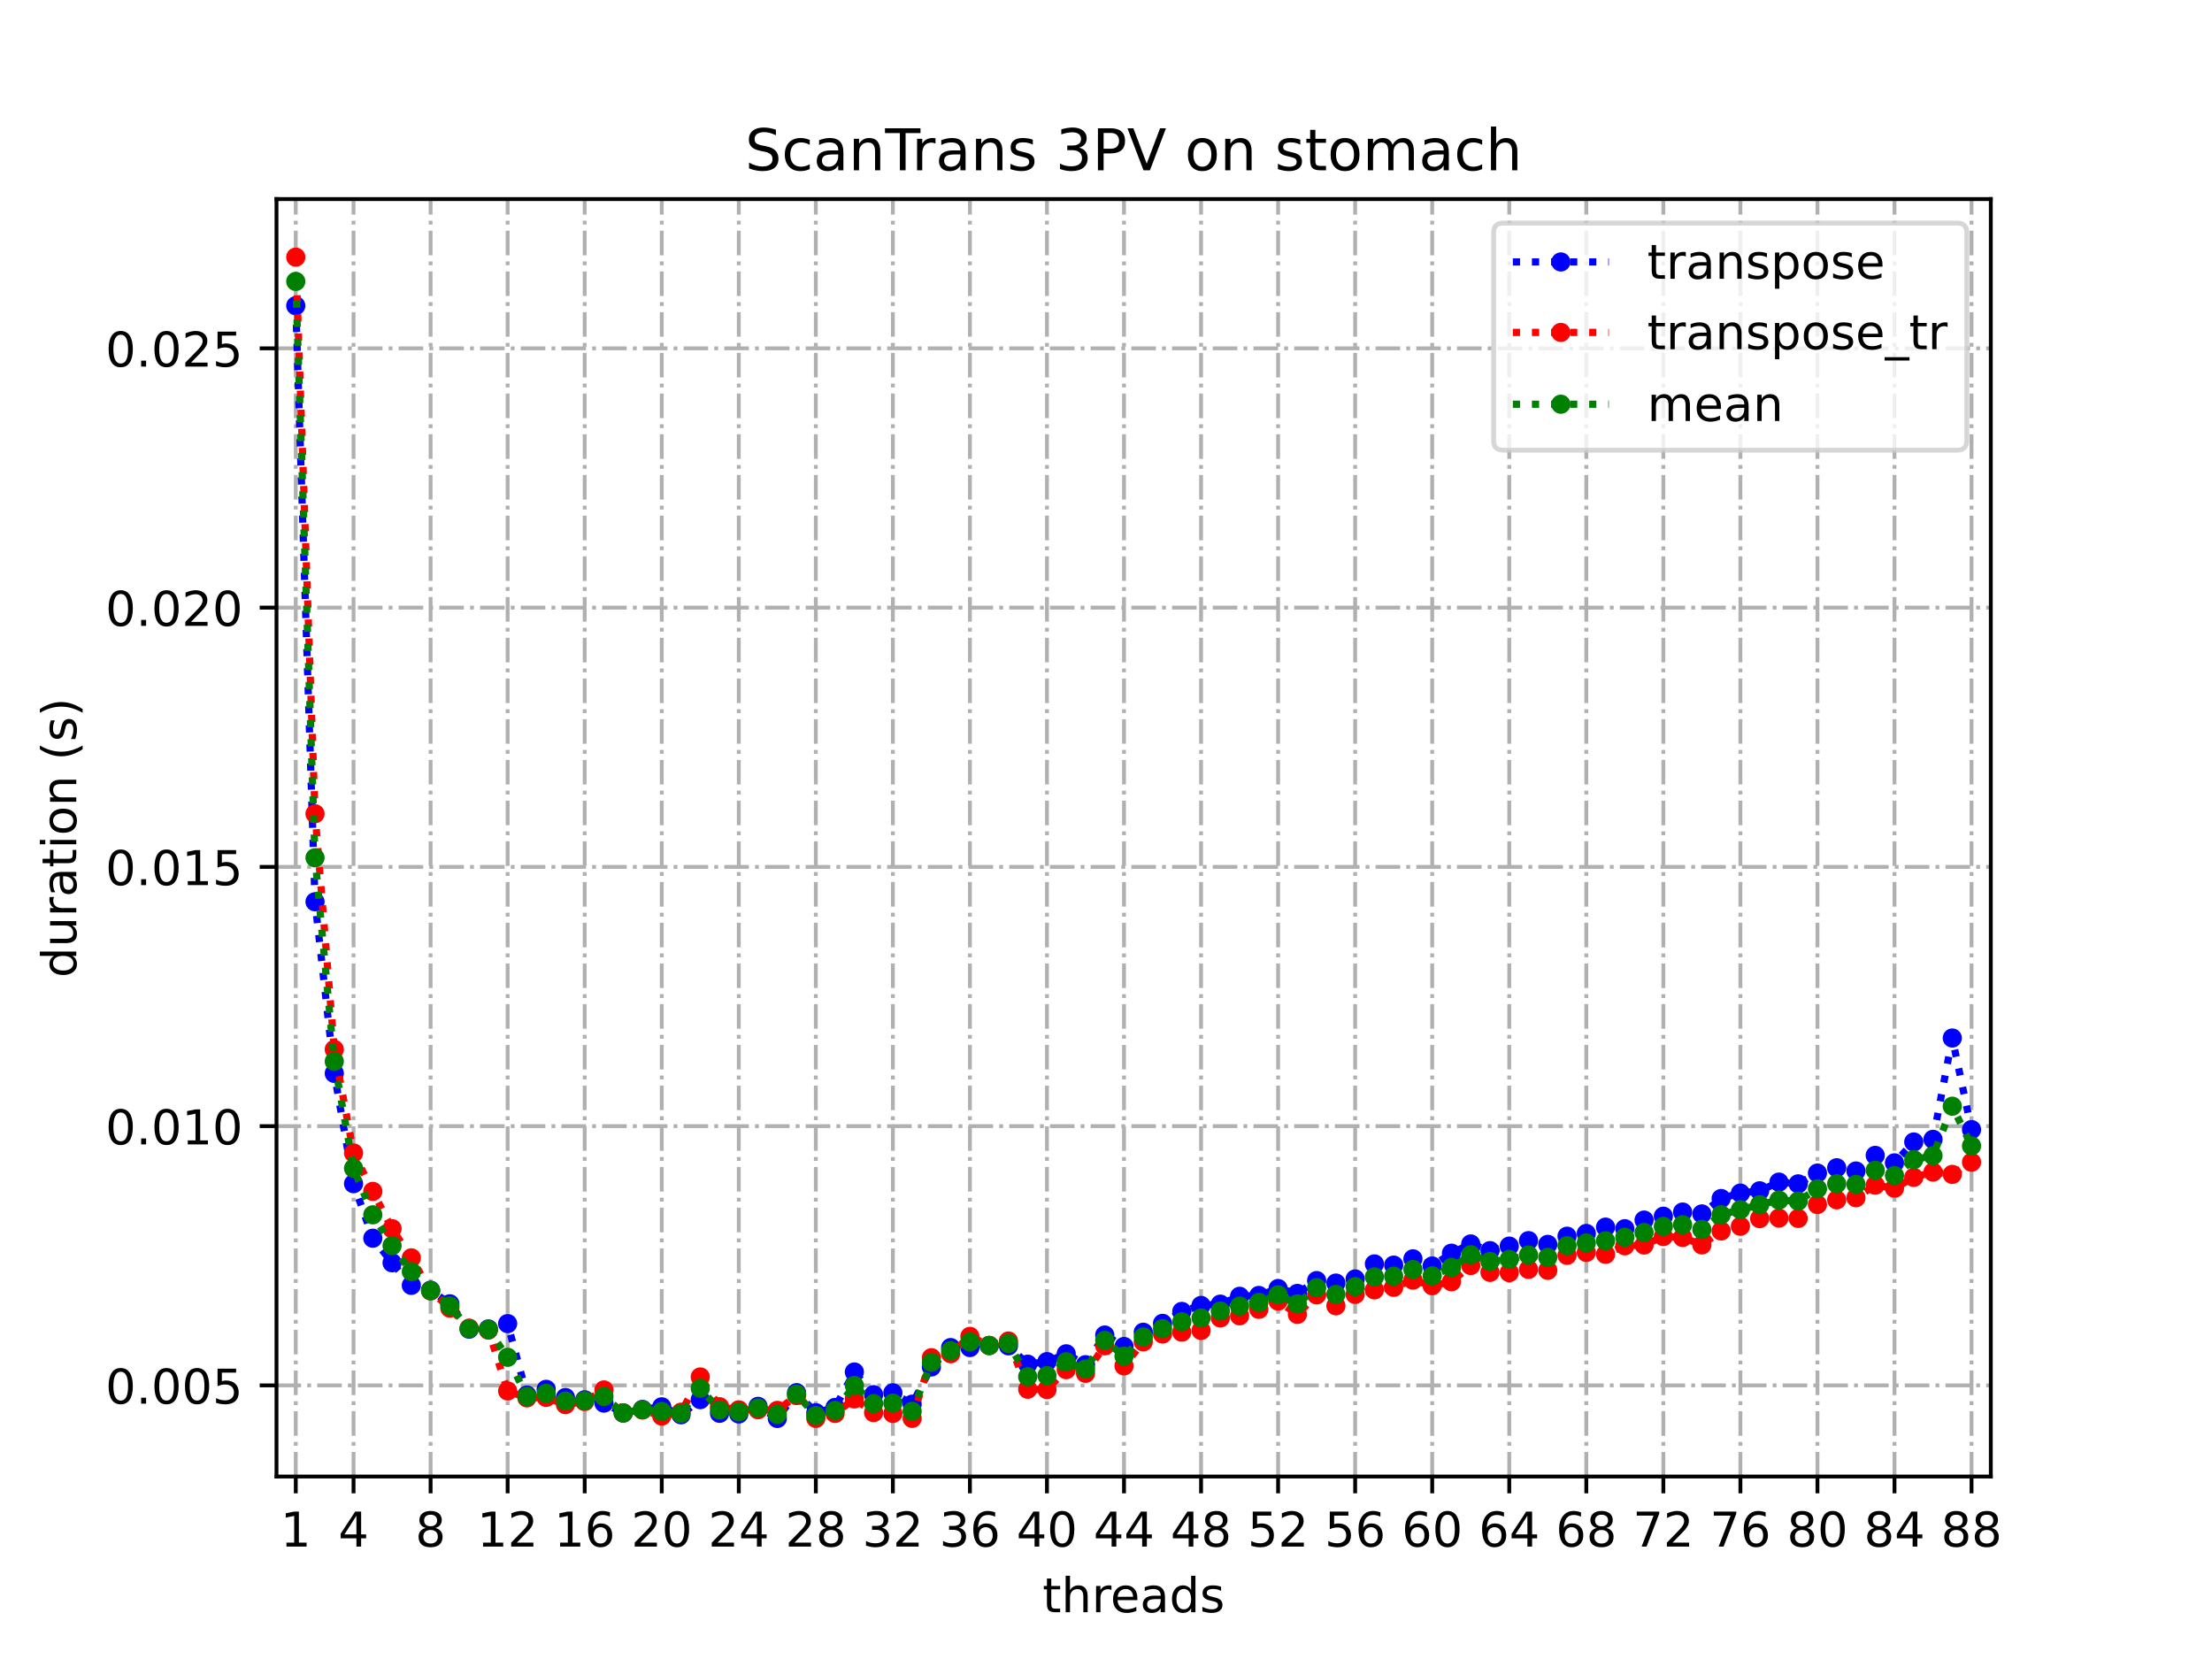 <?xml version="1.0" encoding="utf-8" standalone="no"?>
<!DOCTYPE svg PUBLIC "-//W3C//DTD SVG 1.1//EN"
  "http://www.w3.org/Graphics/SVG/1.1/DTD/svg11.dtd">
<!-- Created with matplotlib (https://matplotlib.org/) -->
<svg height="345.6pt" version="1.1" viewBox="0 0 460.8 345.6" width="460.8pt" xmlns="http://www.w3.org/2000/svg" xmlns:xlink="http://www.w3.org/1999/xlink">
 <defs>
  <style type="text/css">
*{stroke-linecap:butt;stroke-linejoin:round;}
  </style>
 </defs>
 <g id="figure_1">
  <g id="patch_1">
   <path d="M 0 345.6 
L 460.8 345.6 
L 460.8 0 
L 0 0 
z
" style="fill:#ffffff;"/>
  </g>
  <g id="axes_1">
   <g id="patch_2">
    <path d="M 57.6 307.584 
L 414.72 307.584 
L 414.72 41.472 
L 57.6 41.472 
z
" style="fill:#ffffff;"/>
   </g>
   <g id="matplotlib.axis_1">
    <g id="xtick_1">
     <g id="line2d_1">
      <path clip-path="url(#p6c42b66b8b)" d="M 61.613 307.584 
L 61.613 41.472 
" style="fill:none;stroke:#b0b0b0;stroke-dasharray:5.12,1.28,0.8,1.28;stroke-dashoffset:0;stroke-width:0.8;"/>
     </g>
     <g id="line2d_2">
      <defs>
       <path d="M 0 0 
L 0 3.5 
" id="mbf4d50cb49" style="stroke:#000000;stroke-width:0.8;"/>
      </defs>
      <g>
       <use style="stroke:#000000;stroke-width:0.8;" x="61.613" xlink:href="#mbf4d50cb49" y="307.584"/>
      </g>
     </g>
     <g id="text_1">
      <!-- 1 -->
      <defs>
       <path d="M 12.406 8.297 
L 28.516 8.297 
L 28.516 63.922 
L 10.984 60.406 
L 10.984 69.391 
L 28.422 72.906 
L 38.281 72.906 
L 38.281 8.297 
L 54.391 8.297 
L 54.391 0 
L 12.406 0 
z
" id="DejaVuSans-49"/>
      </defs>
      <g transform="translate(58.431 322.182)scale(0.1 -0.1)">
       <use xlink:href="#DejaVuSans-49"/>
      </g>
     </g>
    </g>
    <g id="xtick_2">
     <g id="line2d_3">
      <path clip-path="url(#p6c42b66b8b)" d="M 73.65 307.584 
L 73.65 41.472 
" style="fill:none;stroke:#b0b0b0;stroke-dasharray:5.12,1.28,0.8,1.28;stroke-dashoffset:0;stroke-width:0.8;"/>
     </g>
     <g id="line2d_4">
      <g>
       <use style="stroke:#000000;stroke-width:0.8;" x="73.65" xlink:href="#mbf4d50cb49" y="307.584"/>
      </g>
     </g>
     <g id="text_2">
      <!-- 4 -->
      <defs>
       <path d="M 37.797 64.312 
L 12.891 25.391 
L 37.797 25.391 
z
M 35.203 72.906 
L 47.609 72.906 
L 47.609 25.391 
L 58.016 25.391 
L 58.016 17.188 
L 47.609 17.188 
L 47.609 0 
L 37.797 0 
L 37.797 17.188 
L 4.891 17.188 
L 4.891 26.703 
z
" id="DejaVuSans-52"/>
      </defs>
      <g transform="translate(70.469 322.182)scale(0.1 -0.1)">
       <use xlink:href="#DejaVuSans-52"/>
      </g>
     </g>
    </g>
    <g id="xtick_3">
     <g id="line2d_5">
      <path clip-path="url(#p6c42b66b8b)" d="M 89.701 307.584 
L 89.701 41.472 
" style="fill:none;stroke:#b0b0b0;stroke-dasharray:5.12,1.28,0.8,1.28;stroke-dashoffset:0;stroke-width:0.8;"/>
     </g>
     <g id="line2d_6">
      <g>
       <use style="stroke:#000000;stroke-width:0.8;" x="89.701" xlink:href="#mbf4d50cb49" y="307.584"/>
      </g>
     </g>
     <g id="text_3">
      <!-- 8 -->
      <defs>
       <path d="M 31.781 34.625 
Q 24.75 34.625 20.719 30.859 
Q 16.703 27.094 16.703 20.516 
Q 16.703 13.922 20.719 10.156 
Q 24.75 6.391 31.781 6.391 
Q 38.812 6.391 42.859 10.172 
Q 46.922 13.969 46.922 20.516 
Q 46.922 27.094 42.891 30.859 
Q 38.875 34.625 31.781 34.625 
z
M 21.922 38.812 
Q 15.578 40.375 12.031 44.719 
Q 8.5 49.078 8.5 55.328 
Q 8.5 64.062 14.719 69.141 
Q 20.953 74.219 31.781 74.219 
Q 42.672 74.219 48.875 69.141 
Q 55.078 64.062 55.078 55.328 
Q 55.078 49.078 51.531 44.719 
Q 48 40.375 41.703 38.812 
Q 48.828 37.156 52.797 32.312 
Q 56.781 27.484 56.781 20.516 
Q 56.781 9.906 50.312 4.234 
Q 43.844 -1.422 31.781 -1.422 
Q 19.734 -1.422 13.25 4.234 
Q 6.781 9.906 6.781 20.516 
Q 6.781 27.484 10.781 32.312 
Q 14.797 37.156 21.922 38.812 
z
M 18.312 54.391 
Q 18.312 48.734 21.844 45.562 
Q 25.391 42.391 31.781 42.391 
Q 38.141 42.391 41.719 45.562 
Q 45.312 48.734 45.312 54.391 
Q 45.312 60.062 41.719 63.234 
Q 38.141 66.406 31.781 66.406 
Q 25.391 66.406 21.844 63.234 
Q 18.312 60.062 18.312 54.391 
z
" id="DejaVuSans-56"/>
      </defs>
      <g transform="translate(86.519 322.182)scale(0.1 -0.1)">
       <use xlink:href="#DejaVuSans-56"/>
      </g>
     </g>
    </g>
    <g id="xtick_4">
     <g id="line2d_7">
      <path clip-path="url(#p6c42b66b8b)" d="M 105.751 307.584 
L 105.751 41.472 
" style="fill:none;stroke:#b0b0b0;stroke-dasharray:5.12,1.28,0.8,1.28;stroke-dashoffset:0;stroke-width:0.8;"/>
     </g>
     <g id="line2d_8">
      <g>
       <use style="stroke:#000000;stroke-width:0.8;" x="105.751" xlink:href="#mbf4d50cb49" y="307.584"/>
      </g>
     </g>
     <g id="text_4">
      <!-- 12 -->
      <defs>
       <path d="M 19.188 8.297 
L 53.609 8.297 
L 53.609 0 
L 7.328 0 
L 7.328 8.297 
Q 12.938 14.109 22.625 23.891 
Q 32.328 33.688 34.812 36.531 
Q 39.547 41.844 41.422 45.531 
Q 43.312 49.219 43.312 52.781 
Q 43.312 58.594 39.234 62.25 
Q 35.156 65.922 28.609 65.922 
Q 23.969 65.922 18.812 64.312 
Q 13.672 62.703 7.812 59.422 
L 7.812 69.391 
Q 13.766 71.781 18.938 73 
Q 24.125 74.219 28.422 74.219 
Q 39.75 74.219 46.484 68.547 
Q 53.219 62.891 53.219 53.422 
Q 53.219 48.922 51.531 44.891 
Q 49.859 40.875 45.406 35.406 
Q 44.188 33.984 37.641 27.219 
Q 31.109 20.453 19.188 8.297 
z
" id="DejaVuSans-50"/>
      </defs>
      <g transform="translate(99.389 322.182)scale(0.1 -0.1)">
       <use xlink:href="#DejaVuSans-49"/>
       <use x="63.623" xlink:href="#DejaVuSans-50"/>
      </g>
     </g>
    </g>
    <g id="xtick_5">
     <g id="line2d_9">
      <path clip-path="url(#p6c42b66b8b)" d="M 121.801 307.584 
L 121.801 41.472 
" style="fill:none;stroke:#b0b0b0;stroke-dasharray:5.12,1.28,0.8,1.28;stroke-dashoffset:0;stroke-width:0.8;"/>
     </g>
     <g id="line2d_10">
      <g>
       <use style="stroke:#000000;stroke-width:0.8;" x="121.801" xlink:href="#mbf4d50cb49" y="307.584"/>
      </g>
     </g>
     <g id="text_5">
      <!-- 16 -->
      <defs>
       <path d="M 33.016 40.375 
Q 26.375 40.375 22.484 35.828 
Q 18.609 31.297 18.609 23.391 
Q 18.609 15.531 22.484 10.953 
Q 26.375 6.391 33.016 6.391 
Q 39.656 6.391 43.531 10.953 
Q 47.406 15.531 47.406 23.391 
Q 47.406 31.297 43.531 35.828 
Q 39.656 40.375 33.016 40.375 
z
M 52.594 71.297 
L 52.594 62.312 
Q 48.875 64.062 45.094 64.984 
Q 41.312 65.922 37.594 65.922 
Q 27.828 65.922 22.672 59.328 
Q 17.531 52.734 16.797 39.406 
Q 19.672 43.656 24.016 45.922 
Q 28.375 48.188 33.594 48.188 
Q 44.578 48.188 50.953 41.516 
Q 57.328 34.859 57.328 23.391 
Q 57.328 12.156 50.688 5.359 
Q 44.047 -1.422 33.016 -1.422 
Q 20.359 -1.422 13.672 8.266 
Q 6.984 17.969 6.984 36.375 
Q 6.984 53.656 15.188 63.938 
Q 23.391 74.219 37.203 74.219 
Q 40.922 74.219 44.703 73.484 
Q 48.484 72.75 52.594 71.297 
z
" id="DejaVuSans-54"/>
      </defs>
      <g transform="translate(115.439 322.182)scale(0.1 -0.1)">
       <use xlink:href="#DejaVuSans-49"/>
       <use x="63.623" xlink:href="#DejaVuSans-54"/>
      </g>
     </g>
    </g>
    <g id="xtick_6">
     <g id="line2d_11">
      <path clip-path="url(#p6c42b66b8b)" d="M 137.852 307.584 
L 137.852 41.472 
" style="fill:none;stroke:#b0b0b0;stroke-dasharray:5.12,1.28,0.8,1.28;stroke-dashoffset:0;stroke-width:0.8;"/>
     </g>
     <g id="line2d_12">
      <g>
       <use style="stroke:#000000;stroke-width:0.8;" x="137.852" xlink:href="#mbf4d50cb49" y="307.584"/>
      </g>
     </g>
     <g id="text_6">
      <!-- 20 -->
      <defs>
       <path d="M 31.781 66.406 
Q 24.172 66.406 20.328 58.906 
Q 16.5 51.422 16.5 36.375 
Q 16.5 21.391 20.328 13.891 
Q 24.172 6.391 31.781 6.391 
Q 39.453 6.391 43.281 13.891 
Q 47.125 21.391 47.125 36.375 
Q 47.125 51.422 43.281 58.906 
Q 39.453 66.406 31.781 66.406 
z
M 31.781 74.219 
Q 44.047 74.219 50.516 64.516 
Q 56.984 54.828 56.984 36.375 
Q 56.984 17.969 50.516 8.266 
Q 44.047 -1.422 31.781 -1.422 
Q 19.531 -1.422 13.062 8.266 
Q 6.594 17.969 6.594 36.375 
Q 6.594 54.828 13.062 64.516 
Q 19.531 74.219 31.781 74.219 
z
" id="DejaVuSans-48"/>
      </defs>
      <g transform="translate(131.489 322.182)scale(0.1 -0.1)">
       <use xlink:href="#DejaVuSans-50"/>
       <use x="63.623" xlink:href="#DejaVuSans-48"/>
      </g>
     </g>
    </g>
    <g id="xtick_7">
     <g id="line2d_13">
      <path clip-path="url(#p6c42b66b8b)" d="M 153.902 307.584 
L 153.902 41.472 
" style="fill:none;stroke:#b0b0b0;stroke-dasharray:5.12,1.28,0.8,1.28;stroke-dashoffset:0;stroke-width:0.8;"/>
     </g>
     <g id="line2d_14">
      <g>
       <use style="stroke:#000000;stroke-width:0.8;" x="153.902" xlink:href="#mbf4d50cb49" y="307.584"/>
      </g>
     </g>
     <g id="text_7">
      <!-- 24 -->
      <g transform="translate(147.54 322.182)scale(0.1 -0.1)">
       <use xlink:href="#DejaVuSans-50"/>
       <use x="63.623" xlink:href="#DejaVuSans-52"/>
      </g>
     </g>
    </g>
    <g id="xtick_8">
     <g id="line2d_15">
      <path clip-path="url(#p6c42b66b8b)" d="M 169.952 307.584 
L 169.952 41.472 
" style="fill:none;stroke:#b0b0b0;stroke-dasharray:5.12,1.28,0.8,1.28;stroke-dashoffset:0;stroke-width:0.8;"/>
     </g>
     <g id="line2d_16">
      <g>
       <use style="stroke:#000000;stroke-width:0.8;" x="169.952" xlink:href="#mbf4d50cb49" y="307.584"/>
      </g>
     </g>
     <g id="text_8">
      <!-- 28 -->
      <g transform="translate(163.59 322.182)scale(0.1 -0.1)">
       <use xlink:href="#DejaVuSans-50"/>
       <use x="63.623" xlink:href="#DejaVuSans-56"/>
      </g>
     </g>
    </g>
    <g id="xtick_9">
     <g id="line2d_17">
      <path clip-path="url(#p6c42b66b8b)" d="M 186.003 307.584 
L 186.003 41.472 
" style="fill:none;stroke:#b0b0b0;stroke-dasharray:5.12,1.28,0.8,1.28;stroke-dashoffset:0;stroke-width:0.8;"/>
     </g>
     <g id="line2d_18">
      <g>
       <use style="stroke:#000000;stroke-width:0.8;" x="186.003" xlink:href="#mbf4d50cb49" y="307.584"/>
      </g>
     </g>
     <g id="text_9">
      <!-- 32 -->
      <defs>
       <path d="M 40.578 39.312 
Q 47.656 37.797 51.625 33 
Q 55.609 28.219 55.609 21.188 
Q 55.609 10.406 48.188 4.484 
Q 40.766 -1.422 27.094 -1.422 
Q 22.516 -1.422 17.656 -0.516 
Q 12.797 0.391 7.625 2.203 
L 7.625 11.719 
Q 11.719 9.328 16.594 8.109 
Q 21.484 6.891 26.812 6.891 
Q 36.078 6.891 40.938 10.547 
Q 45.797 14.203 45.797 21.188 
Q 45.797 27.641 41.281 31.266 
Q 36.766 34.906 28.719 34.906 
L 20.219 34.906 
L 20.219 43.016 
L 29.109 43.016 
Q 36.375 43.016 40.234 45.922 
Q 44.094 48.828 44.094 54.297 
Q 44.094 59.906 40.109 62.906 
Q 36.141 65.922 28.719 65.922 
Q 24.656 65.922 20.016 65.031 
Q 15.375 64.156 9.812 62.312 
L 9.812 71.094 
Q 15.438 72.656 20.344 73.438 
Q 25.25 74.219 29.594 74.219 
Q 40.828 74.219 47.359 69.109 
Q 53.906 64.016 53.906 55.328 
Q 53.906 49.266 50.438 45.094 
Q 46.969 40.922 40.578 39.312 
z
" id="DejaVuSans-51"/>
      </defs>
      <g transform="translate(179.64 322.182)scale(0.1 -0.1)">
       <use xlink:href="#DejaVuSans-51"/>
       <use x="63.623" xlink:href="#DejaVuSans-50"/>
      </g>
     </g>
    </g>
    <g id="xtick_10">
     <g id="line2d_19">
      <path clip-path="url(#p6c42b66b8b)" d="M 202.053 307.584 
L 202.053 41.472 
" style="fill:none;stroke:#b0b0b0;stroke-dasharray:5.12,1.28,0.8,1.28;stroke-dashoffset:0;stroke-width:0.8;"/>
     </g>
     <g id="line2d_20">
      <g>
       <use style="stroke:#000000;stroke-width:0.8;" x="202.053" xlink:href="#mbf4d50cb49" y="307.584"/>
      </g>
     </g>
     <g id="text_10">
      <!-- 36 -->
      <g transform="translate(195.691 322.182)scale(0.1 -0.1)">
       <use xlink:href="#DejaVuSans-51"/>
       <use x="63.623" xlink:href="#DejaVuSans-54"/>
      </g>
     </g>
    </g>
    <g id="xtick_11">
     <g id="line2d_21">
      <path clip-path="url(#p6c42b66b8b)" d="M 218.103 307.584 
L 218.103 41.472 
" style="fill:none;stroke:#b0b0b0;stroke-dasharray:5.12,1.28,0.8,1.28;stroke-dashoffset:0;stroke-width:0.8;"/>
     </g>
     <g id="line2d_22">
      <g>
       <use style="stroke:#000000;stroke-width:0.8;" x="218.103" xlink:href="#mbf4d50cb49" y="307.584"/>
      </g>
     </g>
     <g id="text_11">
      <!-- 40 -->
      <g transform="translate(211.741 322.182)scale(0.1 -0.1)">
       <use xlink:href="#DejaVuSans-52"/>
       <use x="63.623" xlink:href="#DejaVuSans-48"/>
      </g>
     </g>
    </g>
    <g id="xtick_12">
     <g id="line2d_23">
      <path clip-path="url(#p6c42b66b8b)" d="M 234.154 307.584 
L 234.154 41.472 
" style="fill:none;stroke:#b0b0b0;stroke-dasharray:5.12,1.28,0.8,1.28;stroke-dashoffset:0;stroke-width:0.8;"/>
     </g>
     <g id="line2d_24">
      <g>
       <use style="stroke:#000000;stroke-width:0.8;" x="234.154" xlink:href="#mbf4d50cb49" y="307.584"/>
      </g>
     </g>
     <g id="text_12">
      <!-- 44 -->
      <g transform="translate(227.791 322.182)scale(0.1 -0.1)">
       <use xlink:href="#DejaVuSans-52"/>
       <use x="63.623" xlink:href="#DejaVuSans-52"/>
      </g>
     </g>
    </g>
    <g id="xtick_13">
     <g id="line2d_25">
      <path clip-path="url(#p6c42b66b8b)" d="M 250.204 307.584 
L 250.204 41.472 
" style="fill:none;stroke:#b0b0b0;stroke-dasharray:5.12,1.28,0.8,1.28;stroke-dashoffset:0;stroke-width:0.8;"/>
     </g>
     <g id="line2d_26">
      <g>
       <use style="stroke:#000000;stroke-width:0.8;" x="250.204" xlink:href="#mbf4d50cb49" y="307.584"/>
      </g>
     </g>
     <g id="text_13">
      <!-- 48 -->
      <g transform="translate(243.842 322.182)scale(0.1 -0.1)">
       <use xlink:href="#DejaVuSans-52"/>
       <use x="63.623" xlink:href="#DejaVuSans-56"/>
      </g>
     </g>
    </g>
    <g id="xtick_14">
     <g id="line2d_27">
      <path clip-path="url(#p6c42b66b8b)" d="M 266.254 307.584 
L 266.254 41.472 
" style="fill:none;stroke:#b0b0b0;stroke-dasharray:5.12,1.28,0.8,1.28;stroke-dashoffset:0;stroke-width:0.8;"/>
     </g>
     <g id="line2d_28">
      <g>
       <use style="stroke:#000000;stroke-width:0.8;" x="266.254" xlink:href="#mbf4d50cb49" y="307.584"/>
      </g>
     </g>
     <g id="text_14">
      <!-- 52 -->
      <defs>
       <path d="M 10.797 72.906 
L 49.516 72.906 
L 49.516 64.594 
L 19.828 64.594 
L 19.828 46.734 
Q 21.969 47.469 24.109 47.828 
Q 26.266 48.188 28.422 48.188 
Q 40.625 48.188 47.75 41.5 
Q 54.891 34.812 54.891 23.391 
Q 54.891 11.625 47.562 5.094 
Q 40.234 -1.422 26.906 -1.422 
Q 22.312 -1.422 17.547 -0.641 
Q 12.797 0.141 7.719 1.703 
L 7.719 11.625 
Q 12.109 9.234 16.797 8.062 
Q 21.484 6.891 26.703 6.891 
Q 35.156 6.891 40.078 11.328 
Q 45.016 15.766 45.016 23.391 
Q 45.016 31 40.078 35.438 
Q 35.156 39.891 26.703 39.891 
Q 22.75 39.891 18.812 39.016 
Q 14.891 38.141 10.797 36.281 
z
" id="DejaVuSans-53"/>
      </defs>
      <g transform="translate(259.892 322.182)scale(0.1 -0.1)">
       <use xlink:href="#DejaVuSans-53"/>
       <use x="63.623" xlink:href="#DejaVuSans-50"/>
      </g>
     </g>
    </g>
    <g id="xtick_15">
     <g id="line2d_29">
      <path clip-path="url(#p6c42b66b8b)" d="M 282.305 307.584 
L 282.305 41.472 
" style="fill:none;stroke:#b0b0b0;stroke-dasharray:5.12,1.28,0.8,1.28;stroke-dashoffset:0;stroke-width:0.8;"/>
     </g>
     <g id="line2d_30">
      <g>
       <use style="stroke:#000000;stroke-width:0.8;" x="282.305" xlink:href="#mbf4d50cb49" y="307.584"/>
      </g>
     </g>
     <g id="text_15">
      <!-- 56 -->
      <g transform="translate(275.942 322.182)scale(0.1 -0.1)">
       <use xlink:href="#DejaVuSans-53"/>
       <use x="63.623" xlink:href="#DejaVuSans-54"/>
      </g>
     </g>
    </g>
    <g id="xtick_16">
     <g id="line2d_31">
      <path clip-path="url(#p6c42b66b8b)" d="M 298.355 307.584 
L 298.355 41.472 
" style="fill:none;stroke:#b0b0b0;stroke-dasharray:5.12,1.28,0.8,1.28;stroke-dashoffset:0;stroke-width:0.8;"/>
     </g>
     <g id="line2d_32">
      <g>
       <use style="stroke:#000000;stroke-width:0.8;" x="298.355" xlink:href="#mbf4d50cb49" y="307.584"/>
      </g>
     </g>
     <g id="text_16">
      <!-- 60 -->
      <g transform="translate(291.993 322.182)scale(0.1 -0.1)">
       <use xlink:href="#DejaVuSans-54"/>
       <use x="63.623" xlink:href="#DejaVuSans-48"/>
      </g>
     </g>
    </g>
    <g id="xtick_17">
     <g id="line2d_33">
      <path clip-path="url(#p6c42b66b8b)" d="M 314.405 307.584 
L 314.405 41.472 
" style="fill:none;stroke:#b0b0b0;stroke-dasharray:5.12,1.28,0.8,1.28;stroke-dashoffset:0;stroke-width:0.8;"/>
     </g>
     <g id="line2d_34">
      <g>
       <use style="stroke:#000000;stroke-width:0.8;" x="314.405" xlink:href="#mbf4d50cb49" y="307.584"/>
      </g>
     </g>
     <g id="text_17">
      <!-- 64 -->
      <g transform="translate(308.043 322.182)scale(0.1 -0.1)">
       <use xlink:href="#DejaVuSans-54"/>
       <use x="63.623" xlink:href="#DejaVuSans-52"/>
      </g>
     </g>
    </g>
    <g id="xtick_18">
     <g id="line2d_35">
      <path clip-path="url(#p6c42b66b8b)" d="M 330.456 307.584 
L 330.456 41.472 
" style="fill:none;stroke:#b0b0b0;stroke-dasharray:5.12,1.28,0.8,1.28;stroke-dashoffset:0;stroke-width:0.8;"/>
     </g>
     <g id="line2d_36">
      <g>
       <use style="stroke:#000000;stroke-width:0.8;" x="330.456" xlink:href="#mbf4d50cb49" y="307.584"/>
      </g>
     </g>
     <g id="text_18">
      <!-- 68 -->
      <g transform="translate(324.093 322.182)scale(0.1 -0.1)">
       <use xlink:href="#DejaVuSans-54"/>
       <use x="63.623" xlink:href="#DejaVuSans-56"/>
      </g>
     </g>
    </g>
    <g id="xtick_19">
     <g id="line2d_37">
      <path clip-path="url(#p6c42b66b8b)" d="M 346.506 307.584 
L 346.506 41.472 
" style="fill:none;stroke:#b0b0b0;stroke-dasharray:5.12,1.28,0.8,1.28;stroke-dashoffset:0;stroke-width:0.8;"/>
     </g>
     <g id="line2d_38">
      <g>
       <use style="stroke:#000000;stroke-width:0.8;" x="346.506" xlink:href="#mbf4d50cb49" y="307.584"/>
      </g>
     </g>
     <g id="text_19">
      <!-- 72 -->
      <defs>
       <path d="M 8.203 72.906 
L 55.078 72.906 
L 55.078 68.703 
L 28.609 0 
L 18.312 0 
L 43.219 64.594 
L 8.203 64.594 
z
" id="DejaVuSans-55"/>
      </defs>
      <g transform="translate(340.144 322.182)scale(0.1 -0.1)">
       <use xlink:href="#DejaVuSans-55"/>
       <use x="63.623" xlink:href="#DejaVuSans-50"/>
      </g>
     </g>
    </g>
    <g id="xtick_20">
     <g id="line2d_39">
      <path clip-path="url(#p6c42b66b8b)" d="M 362.556 307.584 
L 362.556 41.472 
" style="fill:none;stroke:#b0b0b0;stroke-dasharray:5.12,1.28,0.8,1.28;stroke-dashoffset:0;stroke-width:0.8;"/>
     </g>
     <g id="line2d_40">
      <g>
       <use style="stroke:#000000;stroke-width:0.8;" x="362.556" xlink:href="#mbf4d50cb49" y="307.584"/>
      </g>
     </g>
     <g id="text_20">
      <!-- 76 -->
      <g transform="translate(356.194 322.182)scale(0.1 -0.1)">
       <use xlink:href="#DejaVuSans-55"/>
       <use x="63.623" xlink:href="#DejaVuSans-54"/>
      </g>
     </g>
    </g>
    <g id="xtick_21">
     <g id="line2d_41">
      <path clip-path="url(#p6c42b66b8b)" d="M 378.607 307.584 
L 378.607 41.472 
" style="fill:none;stroke:#b0b0b0;stroke-dasharray:5.12,1.28,0.8,1.28;stroke-dashoffset:0;stroke-width:0.8;"/>
     </g>
     <g id="line2d_42">
      <g>
       <use style="stroke:#000000;stroke-width:0.8;" x="378.607" xlink:href="#mbf4d50cb49" y="307.584"/>
      </g>
     </g>
     <g id="text_21">
      <!-- 80 -->
      <g transform="translate(372.244 322.182)scale(0.1 -0.1)">
       <use xlink:href="#DejaVuSans-56"/>
       <use x="63.623" xlink:href="#DejaVuSans-48"/>
      </g>
     </g>
    </g>
    <g id="xtick_22">
     <g id="line2d_43">
      <path clip-path="url(#p6c42b66b8b)" d="M 394.657 307.584 
L 394.657 41.472 
" style="fill:none;stroke:#b0b0b0;stroke-dasharray:5.12,1.28,0.8,1.28;stroke-dashoffset:0;stroke-width:0.8;"/>
     </g>
     <g id="line2d_44">
      <g>
       <use style="stroke:#000000;stroke-width:0.8;" x="394.657" xlink:href="#mbf4d50cb49" y="307.584"/>
      </g>
     </g>
     <g id="text_22">
      <!-- 84 -->
      <g transform="translate(388.295 322.182)scale(0.1 -0.1)">
       <use xlink:href="#DejaVuSans-56"/>
       <use x="63.623" xlink:href="#DejaVuSans-52"/>
      </g>
     </g>
    </g>
    <g id="xtick_23">
     <g id="line2d_45">
      <path clip-path="url(#p6c42b66b8b)" d="M 410.707 307.584 
L 410.707 41.472 
" style="fill:none;stroke:#b0b0b0;stroke-dasharray:5.12,1.28,0.8,1.28;stroke-dashoffset:0;stroke-width:0.8;"/>
     </g>
     <g id="line2d_46">
      <g>
       <use style="stroke:#000000;stroke-width:0.8;" x="410.707" xlink:href="#mbf4d50cb49" y="307.584"/>
      </g>
     </g>
     <g id="text_23">
      <!-- 88 -->
      <g transform="translate(404.345 322.182)scale(0.1 -0.1)">
       <use xlink:href="#DejaVuSans-56"/>
       <use x="63.623" xlink:href="#DejaVuSans-56"/>
      </g>
     </g>
    </g>
    <g id="text_24">
     <!-- threads -->
     <defs>
      <path d="M 18.312 70.219 
L 18.312 54.688 
L 36.812 54.688 
L 36.812 47.703 
L 18.312 47.703 
L 18.312 18.016 
Q 18.312 11.328 20.141 9.422 
Q 21.969 7.516 27.594 7.516 
L 36.812 7.516 
L 36.812 0 
L 27.594 0 
Q 17.188 0 13.234 3.875 
Q 9.281 7.766 9.281 18.016 
L 9.281 47.703 
L 2.688 47.703 
L 2.688 54.688 
L 9.281 54.688 
L 9.281 70.219 
z
" id="DejaVuSans-116"/>
      <path d="M 54.891 33.016 
L 54.891 0 
L 45.906 0 
L 45.906 32.719 
Q 45.906 40.484 42.875 44.328 
Q 39.844 48.188 33.797 48.188 
Q 26.516 48.188 22.312 43.547 
Q 18.109 38.922 18.109 30.906 
L 18.109 0 
L 9.078 0 
L 9.078 75.984 
L 18.109 75.984 
L 18.109 46.188 
Q 21.344 51.125 25.703 53.562 
Q 30.078 56 35.797 56 
Q 45.219 56 50.047 50.172 
Q 54.891 44.344 54.891 33.016 
z
" id="DejaVuSans-104"/>
      <path d="M 41.109 46.297 
Q 39.594 47.172 37.812 47.578 
Q 36.031 48 33.891 48 
Q 26.266 48 22.188 43.047 
Q 18.109 38.094 18.109 28.812 
L 18.109 0 
L 9.078 0 
L 9.078 54.688 
L 18.109 54.688 
L 18.109 46.188 
Q 20.953 51.172 25.484 53.578 
Q 30.031 56 36.531 56 
Q 37.453 56 38.578 55.875 
Q 39.703 55.766 41.062 55.516 
z
" id="DejaVuSans-114"/>
      <path d="M 56.203 29.594 
L 56.203 25.203 
L 14.891 25.203 
Q 15.484 15.922 20.484 11.062 
Q 25.484 6.203 34.422 6.203 
Q 39.594 6.203 44.453 7.469 
Q 49.312 8.734 54.109 11.281 
L 54.109 2.781 
Q 49.266 0.734 44.188 -0.344 
Q 39.109 -1.422 33.891 -1.422 
Q 20.797 -1.422 13.156 6.188 
Q 5.516 13.812 5.516 26.812 
Q 5.516 40.234 12.766 48.109 
Q 20.016 56 32.328 56 
Q 43.359 56 49.781 48.891 
Q 56.203 41.797 56.203 29.594 
z
M 47.219 32.234 
Q 47.125 39.594 43.094 43.984 
Q 39.062 48.391 32.422 48.391 
Q 24.906 48.391 20.391 44.141 
Q 15.875 39.891 15.188 32.172 
z
" id="DejaVuSans-101"/>
      <path d="M 34.281 27.484 
Q 23.391 27.484 19.188 25 
Q 14.984 22.516 14.984 16.5 
Q 14.984 11.719 18.141 8.906 
Q 21.297 6.109 26.703 6.109 
Q 34.188 6.109 38.703 11.406 
Q 43.219 16.703 43.219 25.484 
L 43.219 27.484 
z
M 52.203 31.203 
L 52.203 0 
L 43.219 0 
L 43.219 8.297 
Q 40.141 3.328 35.547 0.953 
Q 30.953 -1.422 24.312 -1.422 
Q 15.922 -1.422 10.953 3.297 
Q 6 8.016 6 15.922 
Q 6 25.141 12.172 29.828 
Q 18.359 34.516 30.609 34.516 
L 43.219 34.516 
L 43.219 35.406 
Q 43.219 41.609 39.141 45 
Q 35.062 48.391 27.688 48.391 
Q 23 48.391 18.547 47.266 
Q 14.109 46.141 10.016 43.891 
L 10.016 52.203 
Q 14.938 54.109 19.578 55.047 
Q 24.219 56 28.609 56 
Q 40.484 56 46.344 49.844 
Q 52.203 43.703 52.203 31.203 
z
" id="DejaVuSans-97"/>
      <path d="M 45.406 46.391 
L 45.406 75.984 
L 54.391 75.984 
L 54.391 0 
L 45.406 0 
L 45.406 8.203 
Q 42.578 3.328 38.25 0.953 
Q 33.938 -1.422 27.875 -1.422 
Q 17.969 -1.422 11.734 6.484 
Q 5.516 14.406 5.516 27.297 
Q 5.516 40.188 11.734 48.094 
Q 17.969 56 27.875 56 
Q 33.938 56 38.25 53.625 
Q 42.578 51.266 45.406 46.391 
z
M 14.797 27.297 
Q 14.797 17.391 18.875 11.75 
Q 22.953 6.109 30.078 6.109 
Q 37.203 6.109 41.297 11.75 
Q 45.406 17.391 45.406 27.297 
Q 45.406 37.203 41.297 42.844 
Q 37.203 48.484 30.078 48.484 
Q 22.953 48.484 18.875 42.844 
Q 14.797 37.203 14.797 27.297 
z
" id="DejaVuSans-100"/>
      <path d="M 44.281 53.078 
L 44.281 44.578 
Q 40.484 46.531 36.375 47.5 
Q 32.281 48.484 27.875 48.484 
Q 21.188 48.484 17.844 46.438 
Q 14.5 44.391 14.5 40.281 
Q 14.5 37.156 16.891 35.375 
Q 19.281 33.594 26.516 31.984 
L 29.594 31.297 
Q 39.156 29.25 43.188 25.516 
Q 47.219 21.781 47.219 15.094 
Q 47.219 7.469 41.188 3.016 
Q 35.156 -1.422 24.609 -1.422 
Q 20.219 -1.422 15.453 -0.562 
Q 10.688 0.297 5.422 2 
L 5.422 11.281 
Q 10.406 8.688 15.234 7.391 
Q 20.062 6.109 24.812 6.109 
Q 31.156 6.109 34.562 8.281 
Q 37.984 10.453 37.984 14.406 
Q 37.984 18.062 35.516 20.016 
Q 33.062 21.969 24.703 23.781 
L 21.578 24.516 
Q 13.234 26.266 9.516 29.906 
Q 5.812 33.547 5.812 39.891 
Q 5.812 47.609 11.281 51.797 
Q 16.75 56 26.812 56 
Q 31.781 56 36.172 55.266 
Q 40.578 54.547 44.281 53.078 
z
" id="DejaVuSans-115"/>
     </defs>
     <g transform="translate(217.169 335.861)scale(0.1 -0.1)">
      <use xlink:href="#DejaVuSans-116"/>
      <use x="39.209" xlink:href="#DejaVuSans-104"/>
      <use x="102.588" xlink:href="#DejaVuSans-114"/>
      <use x="141.451" xlink:href="#DejaVuSans-101"/>
      <use x="202.975" xlink:href="#DejaVuSans-97"/>
      <use x="264.254" xlink:href="#DejaVuSans-100"/>
      <use x="327.73" xlink:href="#DejaVuSans-115"/>
     </g>
    </g>
   </g>
   <g id="matplotlib.axis_2">
    <g id="ytick_1">
     <g id="line2d_47">
      <path clip-path="url(#p6c42b66b8b)" d="M 57.6 288.607 
L 414.72 288.607 
" style="fill:none;stroke:#b0b0b0;stroke-dasharray:5.12,1.28,0.8,1.28;stroke-dashoffset:0;stroke-width:0.8;"/>
     </g>
     <g id="line2d_48">
      <defs>
       <path d="M 0 0 
L -3.5 0 
" id="mcc2c8b49e7" style="stroke:#000000;stroke-width:0.8;"/>
      </defs>
      <g>
       <use style="stroke:#000000;stroke-width:0.8;" x="57.6" xlink:href="#mcc2c8b49e7" y="288.607"/>
      </g>
     </g>
     <g id="text_25">
      <!-- 0.005 -->
      <defs>
       <path d="M 10.688 12.406 
L 21 12.406 
L 21 0 
L 10.688 0 
z
" id="DejaVuSans-46"/>
      </defs>
      <g transform="translate(21.972 292.406)scale(0.1 -0.1)">
       <use xlink:href="#DejaVuSans-48"/>
       <use x="63.623" xlink:href="#DejaVuSans-46"/>
       <use x="95.41" xlink:href="#DejaVuSans-48"/>
       <use x="159.033" xlink:href="#DejaVuSans-48"/>
       <use x="222.656" xlink:href="#DejaVuSans-53"/>
      </g>
     </g>
    </g>
    <g id="ytick_2">
     <g id="line2d_49">
      <path clip-path="url(#p6c42b66b8b)" d="M 57.6 234.597 
L 414.72 234.597 
" style="fill:none;stroke:#b0b0b0;stroke-dasharray:5.12,1.28,0.8,1.28;stroke-dashoffset:0;stroke-width:0.8;"/>
     </g>
     <g id="line2d_50">
      <g>
       <use style="stroke:#000000;stroke-width:0.8;" x="57.6" xlink:href="#mcc2c8b49e7" y="234.597"/>
      </g>
     </g>
     <g id="text_26">
      <!-- 0.010 -->
      <g transform="translate(21.972 238.397)scale(0.1 -0.1)">
       <use xlink:href="#DejaVuSans-48"/>
       <use x="63.623" xlink:href="#DejaVuSans-46"/>
       <use x="95.41" xlink:href="#DejaVuSans-48"/>
       <use x="159.033" xlink:href="#DejaVuSans-49"/>
       <use x="222.656" xlink:href="#DejaVuSans-48"/>
      </g>
     </g>
    </g>
    <g id="ytick_3">
     <g id="line2d_51">
      <path clip-path="url(#p6c42b66b8b)" d="M 57.6 180.588 
L 414.72 180.588 
" style="fill:none;stroke:#b0b0b0;stroke-dasharray:5.12,1.28,0.8,1.28;stroke-dashoffset:0;stroke-width:0.8;"/>
     </g>
     <g id="line2d_52">
      <g>
       <use style="stroke:#000000;stroke-width:0.8;" x="57.6" xlink:href="#mcc2c8b49e7" y="180.588"/>
      </g>
     </g>
     <g id="text_27">
      <!-- 0.015 -->
      <g transform="translate(21.972 184.387)scale(0.1 -0.1)">
       <use xlink:href="#DejaVuSans-48"/>
       <use x="63.623" xlink:href="#DejaVuSans-46"/>
       <use x="95.41" xlink:href="#DejaVuSans-48"/>
       <use x="159.033" xlink:href="#DejaVuSans-49"/>
       <use x="222.656" xlink:href="#DejaVuSans-53"/>
      </g>
     </g>
    </g>
    <g id="ytick_4">
     <g id="line2d_53">
      <path clip-path="url(#p6c42b66b8b)" d="M 57.6 126.578 
L 414.72 126.578 
" style="fill:none;stroke:#b0b0b0;stroke-dasharray:5.12,1.28,0.8,1.28;stroke-dashoffset:0;stroke-width:0.8;"/>
     </g>
     <g id="line2d_54">
      <g>
       <use style="stroke:#000000;stroke-width:0.8;" x="57.6" xlink:href="#mcc2c8b49e7" y="126.578"/>
      </g>
     </g>
     <g id="text_28">
      <!-- 0.020 -->
      <g transform="translate(21.972 130.377)scale(0.1 -0.1)">
       <use xlink:href="#DejaVuSans-48"/>
       <use x="63.623" xlink:href="#DejaVuSans-46"/>
       <use x="95.41" xlink:href="#DejaVuSans-48"/>
       <use x="159.033" xlink:href="#DejaVuSans-50"/>
       <use x="222.656" xlink:href="#DejaVuSans-48"/>
      </g>
     </g>
    </g>
    <g id="ytick_5">
     <g id="line2d_55">
      <path clip-path="url(#p6c42b66b8b)" d="M 57.6 72.568 
L 414.72 72.568 
" style="fill:none;stroke:#b0b0b0;stroke-dasharray:5.12,1.28,0.8,1.28;stroke-dashoffset:0;stroke-width:0.8;"/>
     </g>
     <g id="line2d_56">
      <g>
       <use style="stroke:#000000;stroke-width:0.8;" x="57.6" xlink:href="#mcc2c8b49e7" y="72.568"/>
      </g>
     </g>
     <g id="text_29">
      <!-- 0.025 -->
      <g transform="translate(21.972 76.368)scale(0.1 -0.1)">
       <use xlink:href="#DejaVuSans-48"/>
       <use x="63.623" xlink:href="#DejaVuSans-46"/>
       <use x="95.41" xlink:href="#DejaVuSans-48"/>
       <use x="159.033" xlink:href="#DejaVuSans-50"/>
       <use x="222.656" xlink:href="#DejaVuSans-53"/>
      </g>
     </g>
    </g>
    <g id="text_30">
     <!-- duration (s) -->
     <defs>
      <path d="M 8.5 21.578 
L 8.5 54.688 
L 17.484 54.688 
L 17.484 21.922 
Q 17.484 14.156 20.5 10.266 
Q 23.531 6.391 29.594 6.391 
Q 36.859 6.391 41.078 11.031 
Q 45.312 15.672 45.312 23.688 
L 45.312 54.688 
L 54.297 54.688 
L 54.297 0 
L 45.312 0 
L 45.312 8.406 
Q 42.047 3.422 37.719 1 
Q 33.406 -1.422 27.688 -1.422 
Q 18.266 -1.422 13.375 4.438 
Q 8.5 10.297 8.5 21.578 
z
M 31.109 56 
z
" id="DejaVuSans-117"/>
      <path d="M 9.422 54.688 
L 18.406 54.688 
L 18.406 0 
L 9.422 0 
z
M 9.422 75.984 
L 18.406 75.984 
L 18.406 64.594 
L 9.422 64.594 
z
" id="DejaVuSans-105"/>
      <path d="M 30.609 48.391 
Q 23.391 48.391 19.188 42.75 
Q 14.984 37.109 14.984 27.297 
Q 14.984 17.484 19.156 11.844 
Q 23.344 6.203 30.609 6.203 
Q 37.797 6.203 41.984 11.859 
Q 46.188 17.531 46.188 27.297 
Q 46.188 37.016 41.984 42.703 
Q 37.797 48.391 30.609 48.391 
z
M 30.609 56 
Q 42.328 56 49.016 48.375 
Q 55.719 40.766 55.719 27.297 
Q 55.719 13.875 49.016 6.219 
Q 42.328 -1.422 30.609 -1.422 
Q 18.844 -1.422 12.172 6.219 
Q 5.516 13.875 5.516 27.297 
Q 5.516 40.766 12.172 48.375 
Q 18.844 56 30.609 56 
z
" id="DejaVuSans-111"/>
      <path d="M 54.891 33.016 
L 54.891 0 
L 45.906 0 
L 45.906 32.719 
Q 45.906 40.484 42.875 44.328 
Q 39.844 48.188 33.797 48.188 
Q 26.516 48.188 22.312 43.547 
Q 18.109 38.922 18.109 30.906 
L 18.109 0 
L 9.078 0 
L 9.078 54.688 
L 18.109 54.688 
L 18.109 46.188 
Q 21.344 51.125 25.703 53.562 
Q 30.078 56 35.797 56 
Q 45.219 56 50.047 50.172 
Q 54.891 44.344 54.891 33.016 
z
" id="DejaVuSans-110"/>
      <path id="DejaVuSans-32"/>
      <path d="M 31 75.875 
Q 24.469 64.656 21.281 53.656 
Q 18.109 42.672 18.109 31.391 
Q 18.109 20.125 21.312 9.062 
Q 24.516 -2 31 -13.188 
L 23.188 -13.188 
Q 15.875 -1.703 12.234 9.375 
Q 8.594 20.453 8.594 31.391 
Q 8.594 42.281 12.203 53.312 
Q 15.828 64.359 23.188 75.875 
z
" id="DejaVuSans-40"/>
      <path d="M 8.016 75.875 
L 15.828 75.875 
Q 23.141 64.359 26.781 53.312 
Q 30.422 42.281 30.422 31.391 
Q 30.422 20.453 26.781 9.375 
Q 23.141 -1.703 15.828 -13.188 
L 8.016 -13.188 
Q 14.5 -2 17.703 9.062 
Q 20.906 20.125 20.906 31.391 
Q 20.906 42.672 17.703 53.656 
Q 14.5 64.656 8.016 75.875 
z
" id="DejaVuSans-41"/>
     </defs>
     <g transform="translate(15.892 203.663)rotate(-90)scale(0.1 -0.1)">
      <use xlink:href="#DejaVuSans-100"/>
      <use x="63.477" xlink:href="#DejaVuSans-117"/>
      <use x="126.855" xlink:href="#DejaVuSans-114"/>
      <use x="167.969" xlink:href="#DejaVuSans-97"/>
      <use x="229.248" xlink:href="#DejaVuSans-116"/>
      <use x="268.457" xlink:href="#DejaVuSans-105"/>
      <use x="296.24" xlink:href="#DejaVuSans-111"/>
      <use x="357.422" xlink:href="#DejaVuSans-110"/>
      <use x="420.801" xlink:href="#DejaVuSans-32"/>
      <use x="452.588" xlink:href="#DejaVuSans-40"/>
      <use x="491.602" xlink:href="#DejaVuSans-115"/>
      <use x="543.701" xlink:href="#DejaVuSans-41"/>
     </g>
    </g>
   </g>
   <g id="line2d_57">
    <path clip-path="url(#p6c42b66b8b)" d="M 61.613 63.685 
L 65.625 187.856 
L 69.638 223.605 
L 73.65 246.585 
L 77.663 257.944 
L 81.676 263.059 
L 85.688 267.761 
L 89.701 268.773 
L 93.713 271.611 
L 97.726 276.89 
L 101.738 276.843 
L 105.751 275.73 
L 109.764 290.616 
L 113.776 289.42 
L 117.789 291.124 
L 121.801 291.61 
L 125.814 292.289 
L 129.827 294.357 
L 133.839 293.608 
L 137.852 293.063 
L 141.864 294.721 
L 145.877 291.568 
L 149.889 294.414 
L 153.902 294.554 
L 157.915 292.97 
L 161.927 295.488 
L 165.94 290.121 
L 169.952 294.298 
L 173.965 293.19 
L 177.978 285.813 
L 181.99 290.544 
L 186.003 290.153 
L 190.015 292.522 
L 194.028 284.757 
L 198.04 280.723 
L 202.053 280.716 
L 206.066 280.301 
L 210.078 280.362 
L 214.091 284.185 
L 218.103 283.652 
L 222.116 282.024 
L 226.129 284.295 
L 230.141 278.114 
L 234.154 280.501 
L 238.166 277.531 
L 242.179 275.685 
L 246.191 273.194 
L 250.204 271.948 
L 254.217 271.675 
L 258.229 270.047 
L 262.242 269.867 
L 266.254 268.431 
L 270.267 269.446 
L 274.28 266.771 
L 278.292 267.288 
L 282.305 266.433 
L 286.317 263.299 
L 290.33 263.55 
L 294.342 262.241 
L 298.355 263.732 
L 302.368 261.062 
L 306.38 259.138 
L 310.393 260.532 
L 314.405 259.59 
L 318.418 258.447 
L 322.431 259.227 
L 326.443 257.524 
L 330.456 256.955 
L 334.468 255.633 
L 338.481 255.965 
L 342.493 254.164 
L 346.506 253.363 
L 350.519 252.495 
L 354.531 252.883 
L 358.544 249.672 
L 362.556 248.549 
L 366.569 248.065 
L 370.582 246.258 
L 374.594 246.616 
L 378.607 244.374 
L 382.619 243.264 
L 386.632 243.94 
L 390.644 240.687 
L 394.657 242.245 
L 398.67 237.9 
L 402.682 237.346 
L 406.695 216.239 
L 410.707 235.317 
" style="fill:none;stroke:#0000ff;stroke-dasharray:1.5,2.475;stroke-dashoffset:0;stroke-width:1.5;"/>
    <defs>
     <path d="M 0 1.5 
C 0.398 1.5 0.779 1.342 1.061 1.061 
C 1.342 0.779 1.5 0.398 1.5 0 
C 1.5 -0.398 1.342 -0.779 1.061 -1.061 
C 0.779 -1.342 0.398 -1.5 0 -1.5 
C -0.398 -1.5 -0.779 -1.342 -1.061 -1.061 
C -1.342 -0.779 -1.5 -0.398 -1.5 0 
C -1.5 0.398 -1.342 0.779 -1.061 1.061 
C -0.779 1.342 -0.398 1.5 0 1.5 
z
" id="m33857639da" style="stroke:#0000ff;"/>
    </defs>
    <g clip-path="url(#p6c42b66b8b)">
     <use style="fill:#0000ff;stroke:#0000ff;" x="61.613" xlink:href="#m33857639da" y="63.685"/>
     <use style="fill:#0000ff;stroke:#0000ff;" x="65.625" xlink:href="#m33857639da" y="187.856"/>
     <use style="fill:#0000ff;stroke:#0000ff;" x="69.638" xlink:href="#m33857639da" y="223.605"/>
     <use style="fill:#0000ff;stroke:#0000ff;" x="73.65" xlink:href="#m33857639da" y="246.585"/>
     <use style="fill:#0000ff;stroke:#0000ff;" x="77.663" xlink:href="#m33857639da" y="257.944"/>
     <use style="fill:#0000ff;stroke:#0000ff;" x="81.676" xlink:href="#m33857639da" y="263.059"/>
     <use style="fill:#0000ff;stroke:#0000ff;" x="85.688" xlink:href="#m33857639da" y="267.761"/>
     <use style="fill:#0000ff;stroke:#0000ff;" x="89.701" xlink:href="#m33857639da" y="268.773"/>
     <use style="fill:#0000ff;stroke:#0000ff;" x="93.713" xlink:href="#m33857639da" y="271.611"/>
     <use style="fill:#0000ff;stroke:#0000ff;" x="97.726" xlink:href="#m33857639da" y="276.89"/>
     <use style="fill:#0000ff;stroke:#0000ff;" x="101.738" xlink:href="#m33857639da" y="276.843"/>
     <use style="fill:#0000ff;stroke:#0000ff;" x="105.751" xlink:href="#m33857639da" y="275.73"/>
     <use style="fill:#0000ff;stroke:#0000ff;" x="109.764" xlink:href="#m33857639da" y="290.616"/>
     <use style="fill:#0000ff;stroke:#0000ff;" x="113.776" xlink:href="#m33857639da" y="289.42"/>
     <use style="fill:#0000ff;stroke:#0000ff;" x="117.789" xlink:href="#m33857639da" y="291.124"/>
     <use style="fill:#0000ff;stroke:#0000ff;" x="121.801" xlink:href="#m33857639da" y="291.61"/>
     <use style="fill:#0000ff;stroke:#0000ff;" x="125.814" xlink:href="#m33857639da" y="292.289"/>
     <use style="fill:#0000ff;stroke:#0000ff;" x="129.827" xlink:href="#m33857639da" y="294.357"/>
     <use style="fill:#0000ff;stroke:#0000ff;" x="133.839" xlink:href="#m33857639da" y="293.608"/>
     <use style="fill:#0000ff;stroke:#0000ff;" x="137.852" xlink:href="#m33857639da" y="293.063"/>
     <use style="fill:#0000ff;stroke:#0000ff;" x="141.864" xlink:href="#m33857639da" y="294.721"/>
     <use style="fill:#0000ff;stroke:#0000ff;" x="145.877" xlink:href="#m33857639da" y="291.568"/>
     <use style="fill:#0000ff;stroke:#0000ff;" x="149.889" xlink:href="#m33857639da" y="294.414"/>
     <use style="fill:#0000ff;stroke:#0000ff;" x="153.902" xlink:href="#m33857639da" y="294.554"/>
     <use style="fill:#0000ff;stroke:#0000ff;" x="157.915" xlink:href="#m33857639da" y="292.97"/>
     <use style="fill:#0000ff;stroke:#0000ff;" x="161.927" xlink:href="#m33857639da" y="295.488"/>
     <use style="fill:#0000ff;stroke:#0000ff;" x="165.94" xlink:href="#m33857639da" y="290.121"/>
     <use style="fill:#0000ff;stroke:#0000ff;" x="169.952" xlink:href="#m33857639da" y="294.298"/>
     <use style="fill:#0000ff;stroke:#0000ff;" x="173.965" xlink:href="#m33857639da" y="293.19"/>
     <use style="fill:#0000ff;stroke:#0000ff;" x="177.978" xlink:href="#m33857639da" y="285.813"/>
     <use style="fill:#0000ff;stroke:#0000ff;" x="181.99" xlink:href="#m33857639da" y="290.544"/>
     <use style="fill:#0000ff;stroke:#0000ff;" x="186.003" xlink:href="#m33857639da" y="290.153"/>
     <use style="fill:#0000ff;stroke:#0000ff;" x="190.015" xlink:href="#m33857639da" y="292.522"/>
     <use style="fill:#0000ff;stroke:#0000ff;" x="194.028" xlink:href="#m33857639da" y="284.757"/>
     <use style="fill:#0000ff;stroke:#0000ff;" x="198.04" xlink:href="#m33857639da" y="280.723"/>
     <use style="fill:#0000ff;stroke:#0000ff;" x="202.053" xlink:href="#m33857639da" y="280.716"/>
     <use style="fill:#0000ff;stroke:#0000ff;" x="206.066" xlink:href="#m33857639da" y="280.301"/>
     <use style="fill:#0000ff;stroke:#0000ff;" x="210.078" xlink:href="#m33857639da" y="280.362"/>
     <use style="fill:#0000ff;stroke:#0000ff;" x="214.091" xlink:href="#m33857639da" y="284.185"/>
     <use style="fill:#0000ff;stroke:#0000ff;" x="218.103" xlink:href="#m33857639da" y="283.652"/>
     <use style="fill:#0000ff;stroke:#0000ff;" x="222.116" xlink:href="#m33857639da" y="282.024"/>
     <use style="fill:#0000ff;stroke:#0000ff;" x="226.129" xlink:href="#m33857639da" y="284.295"/>
     <use style="fill:#0000ff;stroke:#0000ff;" x="230.141" xlink:href="#m33857639da" y="278.114"/>
     <use style="fill:#0000ff;stroke:#0000ff;" x="234.154" xlink:href="#m33857639da" y="280.501"/>
     <use style="fill:#0000ff;stroke:#0000ff;" x="238.166" xlink:href="#m33857639da" y="277.531"/>
     <use style="fill:#0000ff;stroke:#0000ff;" x="242.179" xlink:href="#m33857639da" y="275.685"/>
     <use style="fill:#0000ff;stroke:#0000ff;" x="246.191" xlink:href="#m33857639da" y="273.194"/>
     <use style="fill:#0000ff;stroke:#0000ff;" x="250.204" xlink:href="#m33857639da" y="271.948"/>
     <use style="fill:#0000ff;stroke:#0000ff;" x="254.217" xlink:href="#m33857639da" y="271.675"/>
     <use style="fill:#0000ff;stroke:#0000ff;" x="258.229" xlink:href="#m33857639da" y="270.047"/>
     <use style="fill:#0000ff;stroke:#0000ff;" x="262.242" xlink:href="#m33857639da" y="269.867"/>
     <use style="fill:#0000ff;stroke:#0000ff;" x="266.254" xlink:href="#m33857639da" y="268.431"/>
     <use style="fill:#0000ff;stroke:#0000ff;" x="270.267" xlink:href="#m33857639da" y="269.446"/>
     <use style="fill:#0000ff;stroke:#0000ff;" x="274.28" xlink:href="#m33857639da" y="266.771"/>
     <use style="fill:#0000ff;stroke:#0000ff;" x="278.292" xlink:href="#m33857639da" y="267.288"/>
     <use style="fill:#0000ff;stroke:#0000ff;" x="282.305" xlink:href="#m33857639da" y="266.433"/>
     <use style="fill:#0000ff;stroke:#0000ff;" x="286.317" xlink:href="#m33857639da" y="263.299"/>
     <use style="fill:#0000ff;stroke:#0000ff;" x="290.33" xlink:href="#m33857639da" y="263.55"/>
     <use style="fill:#0000ff;stroke:#0000ff;" x="294.342" xlink:href="#m33857639da" y="262.241"/>
     <use style="fill:#0000ff;stroke:#0000ff;" x="298.355" xlink:href="#m33857639da" y="263.732"/>
     <use style="fill:#0000ff;stroke:#0000ff;" x="302.368" xlink:href="#m33857639da" y="261.062"/>
     <use style="fill:#0000ff;stroke:#0000ff;" x="306.38" xlink:href="#m33857639da" y="259.138"/>
     <use style="fill:#0000ff;stroke:#0000ff;" x="310.393" xlink:href="#m33857639da" y="260.532"/>
     <use style="fill:#0000ff;stroke:#0000ff;" x="314.405" xlink:href="#m33857639da" y="259.59"/>
     <use style="fill:#0000ff;stroke:#0000ff;" x="318.418" xlink:href="#m33857639da" y="258.447"/>
     <use style="fill:#0000ff;stroke:#0000ff;" x="322.431" xlink:href="#m33857639da" y="259.227"/>
     <use style="fill:#0000ff;stroke:#0000ff;" x="326.443" xlink:href="#m33857639da" y="257.524"/>
     <use style="fill:#0000ff;stroke:#0000ff;" x="330.456" xlink:href="#m33857639da" y="256.955"/>
     <use style="fill:#0000ff;stroke:#0000ff;" x="334.468" xlink:href="#m33857639da" y="255.633"/>
     <use style="fill:#0000ff;stroke:#0000ff;" x="338.481" xlink:href="#m33857639da" y="255.965"/>
     <use style="fill:#0000ff;stroke:#0000ff;" x="342.493" xlink:href="#m33857639da" y="254.164"/>
     <use style="fill:#0000ff;stroke:#0000ff;" x="346.506" xlink:href="#m33857639da" y="253.363"/>
     <use style="fill:#0000ff;stroke:#0000ff;" x="350.519" xlink:href="#m33857639da" y="252.495"/>
     <use style="fill:#0000ff;stroke:#0000ff;" x="354.531" xlink:href="#m33857639da" y="252.883"/>
     <use style="fill:#0000ff;stroke:#0000ff;" x="358.544" xlink:href="#m33857639da" y="249.672"/>
     <use style="fill:#0000ff;stroke:#0000ff;" x="362.556" xlink:href="#m33857639da" y="248.549"/>
     <use style="fill:#0000ff;stroke:#0000ff;" x="366.569" xlink:href="#m33857639da" y="248.065"/>
     <use style="fill:#0000ff;stroke:#0000ff;" x="370.582" xlink:href="#m33857639da" y="246.258"/>
     <use style="fill:#0000ff;stroke:#0000ff;" x="374.594" xlink:href="#m33857639da" y="246.616"/>
     <use style="fill:#0000ff;stroke:#0000ff;" x="378.607" xlink:href="#m33857639da" y="244.374"/>
     <use style="fill:#0000ff;stroke:#0000ff;" x="382.619" xlink:href="#m33857639da" y="243.264"/>
     <use style="fill:#0000ff;stroke:#0000ff;" x="386.632" xlink:href="#m33857639da" y="243.94"/>
     <use style="fill:#0000ff;stroke:#0000ff;" x="390.644" xlink:href="#m33857639da" y="240.687"/>
     <use style="fill:#0000ff;stroke:#0000ff;" x="394.657" xlink:href="#m33857639da" y="242.245"/>
     <use style="fill:#0000ff;stroke:#0000ff;" x="398.67" xlink:href="#m33857639da" y="237.9"/>
     <use style="fill:#0000ff;stroke:#0000ff;" x="402.682" xlink:href="#m33857639da" y="237.346"/>
     <use style="fill:#0000ff;stroke:#0000ff;" x="406.695" xlink:href="#m33857639da" y="216.239"/>
     <use style="fill:#0000ff;stroke:#0000ff;" x="410.707" xlink:href="#m33857639da" y="235.317"/>
    </g>
   </g>
   <g id="line2d_58">
    <path clip-path="url(#p6c42b66b8b)" d="M 61.613 53.568 
L 65.625 169.522 
L 69.638 218.617 
L 73.65 240.183 
L 77.663 248.188 
L 81.676 255.951 
L 85.688 262.035 
L 89.701 268.934 
L 93.713 272.502 
L 97.726 276.682 
L 101.738 277.089 
L 105.751 289.767 
L 109.764 291.203 
L 113.776 291.102 
L 117.789 292.602 
L 121.801 291.97 
L 125.814 289.551 
L 129.827 294.333 
L 133.839 293.73 
L 137.852 294.989 
L 141.864 294.194 
L 145.877 286.845 
L 149.889 293.043 
L 153.902 293.699 
L 157.915 293.668 
L 161.927 293.814 
L 165.94 290.719 
L 169.952 295.472 
L 173.965 294.443 
L 177.978 291.419 
L 181.99 294.262 
L 186.003 294.447 
L 190.015 295.468 
L 194.028 282.839 
L 198.04 282.004 
L 202.053 278.392 
L 206.066 280.265 
L 210.078 279.357 
L 214.091 289.401 
L 218.103 289.47 
L 222.116 285.326 
L 226.129 286.084 
L 230.141 280.352 
L 234.154 284.535 
L 238.166 279.524 
L 242.179 277.896 
L 246.191 277.514 
L 250.204 277.166 
L 254.217 274.551 
L 258.229 274.107 
L 262.242 272.756 
L 266.254 271.038 
L 270.267 273.809 
L 274.28 269.737 
L 278.292 272.023 
L 282.305 269.643 
L 286.317 268.71 
L 290.33 268.176 
L 294.342 266.669 
L 298.355 267.839 
L 302.368 267.01 
L 306.38 263.625 
L 310.393 265.052 
L 314.405 265.104 
L 318.418 264.436 
L 322.431 264.635 
L 326.443 261.503 
L 330.456 260.901 
L 334.468 261.298 
L 338.481 259.526 
L 342.493 259.355 
L 346.506 257.601 
L 350.519 257.784 
L 354.531 259.335 
L 358.544 256.433 
L 362.556 255.453 
L 366.569 253.859 
L 370.582 253.745 
L 374.594 253.818 
L 378.607 250.922 
L 382.619 249.946 
L 386.632 249.512 
L 390.644 246.886 
L 394.657 247.534 
L 398.67 245.27 
L 402.682 244.162 
L 406.695 244.647 
L 410.707 242.111 
" style="fill:none;stroke:#ff0000;stroke-dasharray:1.5,2.475;stroke-dashoffset:0;stroke-width:1.5;"/>
    <defs>
     <path d="M 0 1.5 
C 0.398 1.5 0.779 1.342 1.061 1.061 
C 1.342 0.779 1.5 0.398 1.5 0 
C 1.5 -0.398 1.342 -0.779 1.061 -1.061 
C 0.779 -1.342 0.398 -1.5 0 -1.5 
C -0.398 -1.5 -0.779 -1.342 -1.061 -1.061 
C -1.342 -0.779 -1.5 -0.398 -1.5 0 
C -1.5 0.398 -1.342 0.779 -1.061 1.061 
C -0.779 1.342 -0.398 1.5 0 1.5 
z
" id="m7d99d35349" style="stroke:#ff0000;"/>
    </defs>
    <g clip-path="url(#p6c42b66b8b)">
     <use style="fill:#ff0000;stroke:#ff0000;" x="61.613" xlink:href="#m7d99d35349" y="53.568"/>
     <use style="fill:#ff0000;stroke:#ff0000;" x="65.625" xlink:href="#m7d99d35349" y="169.522"/>
     <use style="fill:#ff0000;stroke:#ff0000;" x="69.638" xlink:href="#m7d99d35349" y="218.617"/>
     <use style="fill:#ff0000;stroke:#ff0000;" x="73.65" xlink:href="#m7d99d35349" y="240.183"/>
     <use style="fill:#ff0000;stroke:#ff0000;" x="77.663" xlink:href="#m7d99d35349" y="248.188"/>
     <use style="fill:#ff0000;stroke:#ff0000;" x="81.676" xlink:href="#m7d99d35349" y="255.951"/>
     <use style="fill:#ff0000;stroke:#ff0000;" x="85.688" xlink:href="#m7d99d35349" y="262.035"/>
     <use style="fill:#ff0000;stroke:#ff0000;" x="89.701" xlink:href="#m7d99d35349" y="268.934"/>
     <use style="fill:#ff0000;stroke:#ff0000;" x="93.713" xlink:href="#m7d99d35349" y="272.502"/>
     <use style="fill:#ff0000;stroke:#ff0000;" x="97.726" xlink:href="#m7d99d35349" y="276.682"/>
     <use style="fill:#ff0000;stroke:#ff0000;" x="101.738" xlink:href="#m7d99d35349" y="277.089"/>
     <use style="fill:#ff0000;stroke:#ff0000;" x="105.751" xlink:href="#m7d99d35349" y="289.767"/>
     <use style="fill:#ff0000;stroke:#ff0000;" x="109.764" xlink:href="#m7d99d35349" y="291.203"/>
     <use style="fill:#ff0000;stroke:#ff0000;" x="113.776" xlink:href="#m7d99d35349" y="291.102"/>
     <use style="fill:#ff0000;stroke:#ff0000;" x="117.789" xlink:href="#m7d99d35349" y="292.602"/>
     <use style="fill:#ff0000;stroke:#ff0000;" x="121.801" xlink:href="#m7d99d35349" y="291.97"/>
     <use style="fill:#ff0000;stroke:#ff0000;" x="125.814" xlink:href="#m7d99d35349" y="289.551"/>
     <use style="fill:#ff0000;stroke:#ff0000;" x="129.827" xlink:href="#m7d99d35349" y="294.333"/>
     <use style="fill:#ff0000;stroke:#ff0000;" x="133.839" xlink:href="#m7d99d35349" y="293.73"/>
     <use style="fill:#ff0000;stroke:#ff0000;" x="137.852" xlink:href="#m7d99d35349" y="294.989"/>
     <use style="fill:#ff0000;stroke:#ff0000;" x="141.864" xlink:href="#m7d99d35349" y="294.194"/>
     <use style="fill:#ff0000;stroke:#ff0000;" x="145.877" xlink:href="#m7d99d35349" y="286.845"/>
     <use style="fill:#ff0000;stroke:#ff0000;" x="149.889" xlink:href="#m7d99d35349" y="293.043"/>
     <use style="fill:#ff0000;stroke:#ff0000;" x="153.902" xlink:href="#m7d99d35349" y="293.699"/>
     <use style="fill:#ff0000;stroke:#ff0000;" x="157.915" xlink:href="#m7d99d35349" y="293.668"/>
     <use style="fill:#ff0000;stroke:#ff0000;" x="161.927" xlink:href="#m7d99d35349" y="293.814"/>
     <use style="fill:#ff0000;stroke:#ff0000;" x="165.94" xlink:href="#m7d99d35349" y="290.719"/>
     <use style="fill:#ff0000;stroke:#ff0000;" x="169.952" xlink:href="#m7d99d35349" y="295.472"/>
     <use style="fill:#ff0000;stroke:#ff0000;" x="173.965" xlink:href="#m7d99d35349" y="294.443"/>
     <use style="fill:#ff0000;stroke:#ff0000;" x="177.978" xlink:href="#m7d99d35349" y="291.419"/>
     <use style="fill:#ff0000;stroke:#ff0000;" x="181.99" xlink:href="#m7d99d35349" y="294.262"/>
     <use style="fill:#ff0000;stroke:#ff0000;" x="186.003" xlink:href="#m7d99d35349" y="294.447"/>
     <use style="fill:#ff0000;stroke:#ff0000;" x="190.015" xlink:href="#m7d99d35349" y="295.468"/>
     <use style="fill:#ff0000;stroke:#ff0000;" x="194.028" xlink:href="#m7d99d35349" y="282.839"/>
     <use style="fill:#ff0000;stroke:#ff0000;" x="198.04" xlink:href="#m7d99d35349" y="282.004"/>
     <use style="fill:#ff0000;stroke:#ff0000;" x="202.053" xlink:href="#m7d99d35349" y="278.392"/>
     <use style="fill:#ff0000;stroke:#ff0000;" x="206.066" xlink:href="#m7d99d35349" y="280.265"/>
     <use style="fill:#ff0000;stroke:#ff0000;" x="210.078" xlink:href="#m7d99d35349" y="279.357"/>
     <use style="fill:#ff0000;stroke:#ff0000;" x="214.091" xlink:href="#m7d99d35349" y="289.401"/>
     <use style="fill:#ff0000;stroke:#ff0000;" x="218.103" xlink:href="#m7d99d35349" y="289.47"/>
     <use style="fill:#ff0000;stroke:#ff0000;" x="222.116" xlink:href="#m7d99d35349" y="285.326"/>
     <use style="fill:#ff0000;stroke:#ff0000;" x="226.129" xlink:href="#m7d99d35349" y="286.084"/>
     <use style="fill:#ff0000;stroke:#ff0000;" x="230.141" xlink:href="#m7d99d35349" y="280.352"/>
     <use style="fill:#ff0000;stroke:#ff0000;" x="234.154" xlink:href="#m7d99d35349" y="284.535"/>
     <use style="fill:#ff0000;stroke:#ff0000;" x="238.166" xlink:href="#m7d99d35349" y="279.524"/>
     <use style="fill:#ff0000;stroke:#ff0000;" x="242.179" xlink:href="#m7d99d35349" y="277.896"/>
     <use style="fill:#ff0000;stroke:#ff0000;" x="246.191" xlink:href="#m7d99d35349" y="277.514"/>
     <use style="fill:#ff0000;stroke:#ff0000;" x="250.204" xlink:href="#m7d99d35349" y="277.166"/>
     <use style="fill:#ff0000;stroke:#ff0000;" x="254.217" xlink:href="#m7d99d35349" y="274.551"/>
     <use style="fill:#ff0000;stroke:#ff0000;" x="258.229" xlink:href="#m7d99d35349" y="274.107"/>
     <use style="fill:#ff0000;stroke:#ff0000;" x="262.242" xlink:href="#m7d99d35349" y="272.756"/>
     <use style="fill:#ff0000;stroke:#ff0000;" x="266.254" xlink:href="#m7d99d35349" y="271.038"/>
     <use style="fill:#ff0000;stroke:#ff0000;" x="270.267" xlink:href="#m7d99d35349" y="273.809"/>
     <use style="fill:#ff0000;stroke:#ff0000;" x="274.28" xlink:href="#m7d99d35349" y="269.737"/>
     <use style="fill:#ff0000;stroke:#ff0000;" x="278.292" xlink:href="#m7d99d35349" y="272.023"/>
     <use style="fill:#ff0000;stroke:#ff0000;" x="282.305" xlink:href="#m7d99d35349" y="269.643"/>
     <use style="fill:#ff0000;stroke:#ff0000;" x="286.317" xlink:href="#m7d99d35349" y="268.71"/>
     <use style="fill:#ff0000;stroke:#ff0000;" x="290.33" xlink:href="#m7d99d35349" y="268.176"/>
     <use style="fill:#ff0000;stroke:#ff0000;" x="294.342" xlink:href="#m7d99d35349" y="266.669"/>
     <use style="fill:#ff0000;stroke:#ff0000;" x="298.355" xlink:href="#m7d99d35349" y="267.839"/>
     <use style="fill:#ff0000;stroke:#ff0000;" x="302.368" xlink:href="#m7d99d35349" y="267.01"/>
     <use style="fill:#ff0000;stroke:#ff0000;" x="306.38" xlink:href="#m7d99d35349" y="263.625"/>
     <use style="fill:#ff0000;stroke:#ff0000;" x="310.393" xlink:href="#m7d99d35349" y="265.052"/>
     <use style="fill:#ff0000;stroke:#ff0000;" x="314.405" xlink:href="#m7d99d35349" y="265.104"/>
     <use style="fill:#ff0000;stroke:#ff0000;" x="318.418" xlink:href="#m7d99d35349" y="264.436"/>
     <use style="fill:#ff0000;stroke:#ff0000;" x="322.431" xlink:href="#m7d99d35349" y="264.635"/>
     <use style="fill:#ff0000;stroke:#ff0000;" x="326.443" xlink:href="#m7d99d35349" y="261.503"/>
     <use style="fill:#ff0000;stroke:#ff0000;" x="330.456" xlink:href="#m7d99d35349" y="260.901"/>
     <use style="fill:#ff0000;stroke:#ff0000;" x="334.468" xlink:href="#m7d99d35349" y="261.298"/>
     <use style="fill:#ff0000;stroke:#ff0000;" x="338.481" xlink:href="#m7d99d35349" y="259.526"/>
     <use style="fill:#ff0000;stroke:#ff0000;" x="342.493" xlink:href="#m7d99d35349" y="259.355"/>
     <use style="fill:#ff0000;stroke:#ff0000;" x="346.506" xlink:href="#m7d99d35349" y="257.601"/>
     <use style="fill:#ff0000;stroke:#ff0000;" x="350.519" xlink:href="#m7d99d35349" y="257.784"/>
     <use style="fill:#ff0000;stroke:#ff0000;" x="354.531" xlink:href="#m7d99d35349" y="259.335"/>
     <use style="fill:#ff0000;stroke:#ff0000;" x="358.544" xlink:href="#m7d99d35349" y="256.433"/>
     <use style="fill:#ff0000;stroke:#ff0000;" x="362.556" xlink:href="#m7d99d35349" y="255.453"/>
     <use style="fill:#ff0000;stroke:#ff0000;" x="366.569" xlink:href="#m7d99d35349" y="253.859"/>
     <use style="fill:#ff0000;stroke:#ff0000;" x="370.582" xlink:href="#m7d99d35349" y="253.745"/>
     <use style="fill:#ff0000;stroke:#ff0000;" x="374.594" xlink:href="#m7d99d35349" y="253.818"/>
     <use style="fill:#ff0000;stroke:#ff0000;" x="378.607" xlink:href="#m7d99d35349" y="250.922"/>
     <use style="fill:#ff0000;stroke:#ff0000;" x="382.619" xlink:href="#m7d99d35349" y="249.946"/>
     <use style="fill:#ff0000;stroke:#ff0000;" x="386.632" xlink:href="#m7d99d35349" y="249.512"/>
     <use style="fill:#ff0000;stroke:#ff0000;" x="390.644" xlink:href="#m7d99d35349" y="246.886"/>
     <use style="fill:#ff0000;stroke:#ff0000;" x="394.657" xlink:href="#m7d99d35349" y="247.534"/>
     <use style="fill:#ff0000;stroke:#ff0000;" x="398.67" xlink:href="#m7d99d35349" y="245.27"/>
     <use style="fill:#ff0000;stroke:#ff0000;" x="402.682" xlink:href="#m7d99d35349" y="244.162"/>
     <use style="fill:#ff0000;stroke:#ff0000;" x="406.695" xlink:href="#m7d99d35349" y="244.647"/>
     <use style="fill:#ff0000;stroke:#ff0000;" x="410.707" xlink:href="#m7d99d35349" y="242.111"/>
    </g>
   </g>
   <g id="line2d_59">
    <path clip-path="url(#p6c42b66b8b)" d="M 61.613 58.626 
L 65.625 178.689 
L 69.638 221.111 
L 73.65 243.384 
L 77.663 253.066 
L 81.676 259.505 
L 85.688 264.898 
L 89.701 268.853 
L 93.713 272.056 
L 97.726 276.786 
L 101.738 276.966 
L 105.751 282.749 
L 109.764 290.909 
L 113.776 290.261 
L 117.789 291.863 
L 121.801 291.79 
L 125.814 290.92 
L 129.827 294.345 
L 133.839 293.669 
L 137.852 294.026 
L 141.864 294.458 
L 145.877 289.206 
L 149.889 293.729 
L 153.902 294.127 
L 157.915 293.319 
L 161.927 294.651 
L 165.94 290.42 
L 169.952 294.885 
L 173.965 293.817 
L 177.978 288.616 
L 181.99 292.403 
L 186.003 292.3 
L 190.015 293.995 
L 194.028 283.798 
L 198.04 281.364 
L 202.053 279.554 
L 206.066 280.283 
L 210.078 279.86 
L 214.091 286.793 
L 218.103 286.561 
L 222.116 283.675 
L 226.129 285.189 
L 230.141 279.233 
L 234.154 282.518 
L 238.166 278.527 
L 242.179 276.791 
L 246.191 275.354 
L 250.204 274.557 
L 254.217 273.113 
L 258.229 272.077 
L 262.242 271.312 
L 266.254 269.735 
L 270.267 271.627 
L 274.28 268.254 
L 278.292 269.655 
L 282.305 268.038 
L 286.317 266.004 
L 290.33 265.863 
L 294.342 264.455 
L 298.355 265.786 
L 302.368 264.036 
L 306.38 261.382 
L 310.393 262.792 
L 314.405 262.347 
L 318.418 261.441 
L 322.431 261.931 
L 326.443 259.514 
L 330.456 258.928 
L 334.468 258.466 
L 338.481 257.746 
L 342.493 256.76 
L 346.506 255.482 
L 350.519 255.139 
L 354.531 256.109 
L 358.544 253.053 
L 362.556 252.001 
L 366.569 250.962 
L 370.582 250.002 
L 374.594 250.217 
L 378.607 247.648 
L 382.619 246.605 
L 386.632 246.726 
L 390.644 243.787 
L 394.657 244.89 
L 398.67 241.585 
L 402.682 240.754 
L 406.695 230.443 
L 410.707 238.714 
" style="fill:none;stroke:#008000;stroke-dasharray:1.5,2.475;stroke-dashoffset:0;stroke-width:1.5;"/>
    <defs>
     <path d="M 0 1.5 
C 0.398 1.5 0.779 1.342 1.061 1.061 
C 1.342 0.779 1.5 0.398 1.5 0 
C 1.5 -0.398 1.342 -0.779 1.061 -1.061 
C 0.779 -1.342 0.398 -1.5 0 -1.5 
C -0.398 -1.5 -0.779 -1.342 -1.061 -1.061 
C -1.342 -0.779 -1.5 -0.398 -1.5 0 
C -1.5 0.398 -1.342 0.779 -1.061 1.061 
C -0.779 1.342 -0.398 1.5 0 1.5 
z
" id="m6f547f1ec1" style="stroke:#008000;"/>
    </defs>
    <g clip-path="url(#p6c42b66b8b)">
     <use style="fill:#008000;stroke:#008000;" x="61.613" xlink:href="#m6f547f1ec1" y="58.626"/>
     <use style="fill:#008000;stroke:#008000;" x="65.625" xlink:href="#m6f547f1ec1" y="178.689"/>
     <use style="fill:#008000;stroke:#008000;" x="69.638" xlink:href="#m6f547f1ec1" y="221.111"/>
     <use style="fill:#008000;stroke:#008000;" x="73.65" xlink:href="#m6f547f1ec1" y="243.384"/>
     <use style="fill:#008000;stroke:#008000;" x="77.663" xlink:href="#m6f547f1ec1" y="253.066"/>
     <use style="fill:#008000;stroke:#008000;" x="81.676" xlink:href="#m6f547f1ec1" y="259.505"/>
     <use style="fill:#008000;stroke:#008000;" x="85.688" xlink:href="#m6f547f1ec1" y="264.898"/>
     <use style="fill:#008000;stroke:#008000;" x="89.701" xlink:href="#m6f547f1ec1" y="268.853"/>
     <use style="fill:#008000;stroke:#008000;" x="93.713" xlink:href="#m6f547f1ec1" y="272.056"/>
     <use style="fill:#008000;stroke:#008000;" x="97.726" xlink:href="#m6f547f1ec1" y="276.786"/>
     <use style="fill:#008000;stroke:#008000;" x="101.738" xlink:href="#m6f547f1ec1" y="276.966"/>
     <use style="fill:#008000;stroke:#008000;" x="105.751" xlink:href="#m6f547f1ec1" y="282.749"/>
     <use style="fill:#008000;stroke:#008000;" x="109.764" xlink:href="#m6f547f1ec1" y="290.909"/>
     <use style="fill:#008000;stroke:#008000;" x="113.776" xlink:href="#m6f547f1ec1" y="290.261"/>
     <use style="fill:#008000;stroke:#008000;" x="117.789" xlink:href="#m6f547f1ec1" y="291.863"/>
     <use style="fill:#008000;stroke:#008000;" x="121.801" xlink:href="#m6f547f1ec1" y="291.79"/>
     <use style="fill:#008000;stroke:#008000;" x="125.814" xlink:href="#m6f547f1ec1" y="290.92"/>
     <use style="fill:#008000;stroke:#008000;" x="129.827" xlink:href="#m6f547f1ec1" y="294.345"/>
     <use style="fill:#008000;stroke:#008000;" x="133.839" xlink:href="#m6f547f1ec1" y="293.669"/>
     <use style="fill:#008000;stroke:#008000;" x="137.852" xlink:href="#m6f547f1ec1" y="294.026"/>
     <use style="fill:#008000;stroke:#008000;" x="141.864" xlink:href="#m6f547f1ec1" y="294.458"/>
     <use style="fill:#008000;stroke:#008000;" x="145.877" xlink:href="#m6f547f1ec1" y="289.206"/>
     <use style="fill:#008000;stroke:#008000;" x="149.889" xlink:href="#m6f547f1ec1" y="293.729"/>
     <use style="fill:#008000;stroke:#008000;" x="153.902" xlink:href="#m6f547f1ec1" y="294.127"/>
     <use style="fill:#008000;stroke:#008000;" x="157.915" xlink:href="#m6f547f1ec1" y="293.319"/>
     <use style="fill:#008000;stroke:#008000;" x="161.927" xlink:href="#m6f547f1ec1" y="294.651"/>
     <use style="fill:#008000;stroke:#008000;" x="165.94" xlink:href="#m6f547f1ec1" y="290.42"/>
     <use style="fill:#008000;stroke:#008000;" x="169.952" xlink:href="#m6f547f1ec1" y="294.885"/>
     <use style="fill:#008000;stroke:#008000;" x="173.965" xlink:href="#m6f547f1ec1" y="293.817"/>
     <use style="fill:#008000;stroke:#008000;" x="177.978" xlink:href="#m6f547f1ec1" y="288.616"/>
     <use style="fill:#008000;stroke:#008000;" x="181.99" xlink:href="#m6f547f1ec1" y="292.403"/>
     <use style="fill:#008000;stroke:#008000;" x="186.003" xlink:href="#m6f547f1ec1" y="292.3"/>
     <use style="fill:#008000;stroke:#008000;" x="190.015" xlink:href="#m6f547f1ec1" y="293.995"/>
     <use style="fill:#008000;stroke:#008000;" x="194.028" xlink:href="#m6f547f1ec1" y="283.798"/>
     <use style="fill:#008000;stroke:#008000;" x="198.04" xlink:href="#m6f547f1ec1" y="281.364"/>
     <use style="fill:#008000;stroke:#008000;" x="202.053" xlink:href="#m6f547f1ec1" y="279.554"/>
     <use style="fill:#008000;stroke:#008000;" x="206.066" xlink:href="#m6f547f1ec1" y="280.283"/>
     <use style="fill:#008000;stroke:#008000;" x="210.078" xlink:href="#m6f547f1ec1" y="279.86"/>
     <use style="fill:#008000;stroke:#008000;" x="214.091" xlink:href="#m6f547f1ec1" y="286.793"/>
     <use style="fill:#008000;stroke:#008000;" x="218.103" xlink:href="#m6f547f1ec1" y="286.561"/>
     <use style="fill:#008000;stroke:#008000;" x="222.116" xlink:href="#m6f547f1ec1" y="283.675"/>
     <use style="fill:#008000;stroke:#008000;" x="226.129" xlink:href="#m6f547f1ec1" y="285.189"/>
     <use style="fill:#008000;stroke:#008000;" x="230.141" xlink:href="#m6f547f1ec1" y="279.233"/>
     <use style="fill:#008000;stroke:#008000;" x="234.154" xlink:href="#m6f547f1ec1" y="282.518"/>
     <use style="fill:#008000;stroke:#008000;" x="238.166" xlink:href="#m6f547f1ec1" y="278.527"/>
     <use style="fill:#008000;stroke:#008000;" x="242.179" xlink:href="#m6f547f1ec1" y="276.791"/>
     <use style="fill:#008000;stroke:#008000;" x="246.191" xlink:href="#m6f547f1ec1" y="275.354"/>
     <use style="fill:#008000;stroke:#008000;" x="250.204" xlink:href="#m6f547f1ec1" y="274.557"/>
     <use style="fill:#008000;stroke:#008000;" x="254.217" xlink:href="#m6f547f1ec1" y="273.113"/>
     <use style="fill:#008000;stroke:#008000;" x="258.229" xlink:href="#m6f547f1ec1" y="272.077"/>
     <use style="fill:#008000;stroke:#008000;" x="262.242" xlink:href="#m6f547f1ec1" y="271.312"/>
     <use style="fill:#008000;stroke:#008000;" x="266.254" xlink:href="#m6f547f1ec1" y="269.735"/>
     <use style="fill:#008000;stroke:#008000;" x="270.267" xlink:href="#m6f547f1ec1" y="271.627"/>
     <use style="fill:#008000;stroke:#008000;" x="274.28" xlink:href="#m6f547f1ec1" y="268.254"/>
     <use style="fill:#008000;stroke:#008000;" x="278.292" xlink:href="#m6f547f1ec1" y="269.655"/>
     <use style="fill:#008000;stroke:#008000;" x="282.305" xlink:href="#m6f547f1ec1" y="268.038"/>
     <use style="fill:#008000;stroke:#008000;" x="286.317" xlink:href="#m6f547f1ec1" y="266.004"/>
     <use style="fill:#008000;stroke:#008000;" x="290.33" xlink:href="#m6f547f1ec1" y="265.863"/>
     <use style="fill:#008000;stroke:#008000;" x="294.342" xlink:href="#m6f547f1ec1" y="264.455"/>
     <use style="fill:#008000;stroke:#008000;" x="298.355" xlink:href="#m6f547f1ec1" y="265.786"/>
     <use style="fill:#008000;stroke:#008000;" x="302.368" xlink:href="#m6f547f1ec1" y="264.036"/>
     <use style="fill:#008000;stroke:#008000;" x="306.38" xlink:href="#m6f547f1ec1" y="261.382"/>
     <use style="fill:#008000;stroke:#008000;" x="310.393" xlink:href="#m6f547f1ec1" y="262.792"/>
     <use style="fill:#008000;stroke:#008000;" x="314.405" xlink:href="#m6f547f1ec1" y="262.347"/>
     <use style="fill:#008000;stroke:#008000;" x="318.418" xlink:href="#m6f547f1ec1" y="261.441"/>
     <use style="fill:#008000;stroke:#008000;" x="322.431" xlink:href="#m6f547f1ec1" y="261.931"/>
     <use style="fill:#008000;stroke:#008000;" x="326.443" xlink:href="#m6f547f1ec1" y="259.514"/>
     <use style="fill:#008000;stroke:#008000;" x="330.456" xlink:href="#m6f547f1ec1" y="258.928"/>
     <use style="fill:#008000;stroke:#008000;" x="334.468" xlink:href="#m6f547f1ec1" y="258.466"/>
     <use style="fill:#008000;stroke:#008000;" x="338.481" xlink:href="#m6f547f1ec1" y="257.746"/>
     <use style="fill:#008000;stroke:#008000;" x="342.493" xlink:href="#m6f547f1ec1" y="256.76"/>
     <use style="fill:#008000;stroke:#008000;" x="346.506" xlink:href="#m6f547f1ec1" y="255.482"/>
     <use style="fill:#008000;stroke:#008000;" x="350.519" xlink:href="#m6f547f1ec1" y="255.139"/>
     <use style="fill:#008000;stroke:#008000;" x="354.531" xlink:href="#m6f547f1ec1" y="256.109"/>
     <use style="fill:#008000;stroke:#008000;" x="358.544" xlink:href="#m6f547f1ec1" y="253.053"/>
     <use style="fill:#008000;stroke:#008000;" x="362.556" xlink:href="#m6f547f1ec1" y="252.001"/>
     <use style="fill:#008000;stroke:#008000;" x="366.569" xlink:href="#m6f547f1ec1" y="250.962"/>
     <use style="fill:#008000;stroke:#008000;" x="370.582" xlink:href="#m6f547f1ec1" y="250.002"/>
     <use style="fill:#008000;stroke:#008000;" x="374.594" xlink:href="#m6f547f1ec1" y="250.217"/>
     <use style="fill:#008000;stroke:#008000;" x="378.607" xlink:href="#m6f547f1ec1" y="247.648"/>
     <use style="fill:#008000;stroke:#008000;" x="382.619" xlink:href="#m6f547f1ec1" y="246.605"/>
     <use style="fill:#008000;stroke:#008000;" x="386.632" xlink:href="#m6f547f1ec1" y="246.726"/>
     <use style="fill:#008000;stroke:#008000;" x="390.644" xlink:href="#m6f547f1ec1" y="243.787"/>
     <use style="fill:#008000;stroke:#008000;" x="394.657" xlink:href="#m6f547f1ec1" y="244.89"/>
     <use style="fill:#008000;stroke:#008000;" x="398.67" xlink:href="#m6f547f1ec1" y="241.585"/>
     <use style="fill:#008000;stroke:#008000;" x="402.682" xlink:href="#m6f547f1ec1" y="240.754"/>
     <use style="fill:#008000;stroke:#008000;" x="406.695" xlink:href="#m6f547f1ec1" y="230.443"/>
     <use style="fill:#008000;stroke:#008000;" x="410.707" xlink:href="#m6f547f1ec1" y="238.714"/>
    </g>
   </g>
   <g id="patch_3">
    <path d="M 57.6 307.584 
L 57.6 41.472 
" style="fill:none;stroke:#000000;stroke-linecap:square;stroke-linejoin:miter;stroke-width:0.8;"/>
   </g>
   <g id="patch_4">
    <path d="M 414.72 307.584 
L 414.72 41.472 
" style="fill:none;stroke:#000000;stroke-linecap:square;stroke-linejoin:miter;stroke-width:0.8;"/>
   </g>
   <g id="patch_5">
    <path d="M 57.6 307.584 
L 414.72 307.584 
" style="fill:none;stroke:#000000;stroke-linecap:square;stroke-linejoin:miter;stroke-width:0.8;"/>
   </g>
   <g id="patch_6">
    <path d="M 57.6 41.472 
L 414.72 41.472 
" style="fill:none;stroke:#000000;stroke-linecap:square;stroke-linejoin:miter;stroke-width:0.8;"/>
   </g>
   <g id="text_31">
    <!-- ScanTrans 3PV on stomach -->
    <defs>
     <path d="M 53.516 70.516 
L 53.516 60.891 
Q 47.906 63.578 42.922 64.891 
Q 37.938 66.219 33.297 66.219 
Q 25.25 66.219 20.875 63.094 
Q 16.5 59.969 16.5 54.203 
Q 16.5 49.359 19.406 46.891 
Q 22.312 44.438 30.422 42.922 
L 36.375 41.703 
Q 47.406 39.594 52.656 34.297 
Q 57.906 29 57.906 20.125 
Q 57.906 9.516 50.797 4.047 
Q 43.703 -1.422 29.984 -1.422 
Q 24.812 -1.422 18.969 -0.25 
Q 13.141 0.922 6.891 3.219 
L 6.891 13.375 
Q 12.891 10.016 18.656 8.297 
Q 24.422 6.594 29.984 6.594 
Q 38.422 6.594 43.016 9.906 
Q 47.609 13.234 47.609 19.391 
Q 47.609 24.75 44.312 27.781 
Q 41.016 30.812 33.5 32.328 
L 27.484 33.5 
Q 16.453 35.688 11.516 40.375 
Q 6.594 45.062 6.594 53.422 
Q 6.594 63.094 13.406 68.656 
Q 20.219 74.219 32.172 74.219 
Q 37.312 74.219 42.625 73.281 
Q 47.953 72.359 53.516 70.516 
z
" id="DejaVuSans-83"/>
     <path d="M 48.781 52.594 
L 48.781 44.188 
Q 44.969 46.297 41.141 47.344 
Q 37.312 48.391 33.406 48.391 
Q 24.656 48.391 19.812 42.844 
Q 14.984 37.312 14.984 27.297 
Q 14.984 17.281 19.812 11.734 
Q 24.656 6.203 33.406 6.203 
Q 37.312 6.203 41.141 7.25 
Q 44.969 8.297 48.781 10.406 
L 48.781 2.094 
Q 45.016 0.344 40.984 -0.531 
Q 36.969 -1.422 32.422 -1.422 
Q 20.062 -1.422 12.781 6.344 
Q 5.516 14.109 5.516 27.297 
Q 5.516 40.672 12.859 48.328 
Q 20.219 56 33.016 56 
Q 37.156 56 41.109 55.141 
Q 45.062 54.297 48.781 52.594 
z
" id="DejaVuSans-99"/>
     <path d="M -0.297 72.906 
L 61.375 72.906 
L 61.375 64.594 
L 35.5 64.594 
L 35.5 0 
L 25.594 0 
L 25.594 64.594 
L -0.297 64.594 
z
" id="DejaVuSans-84"/>
     <path d="M 19.672 64.797 
L 19.672 37.406 
L 32.078 37.406 
Q 38.969 37.406 42.719 40.969 
Q 46.484 44.531 46.484 51.125 
Q 46.484 57.672 42.719 61.234 
Q 38.969 64.797 32.078 64.797 
z
M 9.812 72.906 
L 32.078 72.906 
Q 44.344 72.906 50.609 67.359 
Q 56.891 61.812 56.891 51.125 
Q 56.891 40.328 50.609 34.812 
Q 44.344 29.297 32.078 29.297 
L 19.672 29.297 
L 19.672 0 
L 9.812 0 
z
" id="DejaVuSans-80"/>
     <path d="M 28.609 0 
L 0.781 72.906 
L 11.078 72.906 
L 34.188 11.531 
L 57.328 72.906 
L 67.578 72.906 
L 39.797 0 
z
" id="DejaVuSans-86"/>
     <path d="M 52 44.188 
Q 55.375 50.25 60.062 53.125 
Q 64.75 56 71.094 56 
Q 79.641 56 84.281 50.016 
Q 88.922 44.047 88.922 33.016 
L 88.922 0 
L 79.891 0 
L 79.891 32.719 
Q 79.891 40.578 77.094 44.375 
Q 74.312 48.188 68.609 48.188 
Q 61.625 48.188 57.562 43.547 
Q 53.516 38.922 53.516 30.906 
L 53.516 0 
L 44.484 0 
L 44.484 32.719 
Q 44.484 40.625 41.703 44.406 
Q 38.922 48.188 33.109 48.188 
Q 26.219 48.188 22.156 43.531 
Q 18.109 38.875 18.109 30.906 
L 18.109 0 
L 9.078 0 
L 9.078 54.688 
L 18.109 54.688 
L 18.109 46.188 
Q 21.188 51.219 25.484 53.609 
Q 29.781 56 35.688 56 
Q 41.656 56 45.828 52.969 
Q 50 49.953 52 44.188 
z
" id="DejaVuSans-109"/>
    </defs>
    <g transform="translate(155.215 35.472)scale(0.12 -0.12)">
     <use xlink:href="#DejaVuSans-83"/>
     <use x="63.477" xlink:href="#DejaVuSans-99"/>
     <use x="118.457" xlink:href="#DejaVuSans-97"/>
     <use x="179.736" xlink:href="#DejaVuSans-110"/>
     <use x="243.115" xlink:href="#DejaVuSans-84"/>
     <use x="289.449" xlink:href="#DejaVuSans-114"/>
     <use x="330.562" xlink:href="#DejaVuSans-97"/>
     <use x="391.842" xlink:href="#DejaVuSans-110"/>
     <use x="455.221" xlink:href="#DejaVuSans-115"/>
     <use x="507.32" xlink:href="#DejaVuSans-32"/>
     <use x="539.107" xlink:href="#DejaVuSans-51"/>
     <use x="602.73" xlink:href="#DejaVuSans-80"/>
     <use x="663.033" xlink:href="#DejaVuSans-86"/>
     <use x="731.441" xlink:href="#DejaVuSans-32"/>
     <use x="763.229" xlink:href="#DejaVuSans-111"/>
     <use x="824.41" xlink:href="#DejaVuSans-110"/>
     <use x="887.789" xlink:href="#DejaVuSans-32"/>
     <use x="919.576" xlink:href="#DejaVuSans-115"/>
     <use x="971.676" xlink:href="#DejaVuSans-116"/>
     <use x="1010.885" xlink:href="#DejaVuSans-111"/>
     <use x="1072.066" xlink:href="#DejaVuSans-109"/>
     <use x="1169.479" xlink:href="#DejaVuSans-97"/>
     <use x="1230.758" xlink:href="#DejaVuSans-99"/>
     <use x="1285.738" xlink:href="#DejaVuSans-104"/>
    </g>
   </g>
   <g id="legend_1">
    <g id="patch_7">
     <path d="M 313.153 93.784 
L 407.72 93.784 
Q 409.72 93.784 409.72 91.784 
L 409.72 48.472 
Q 409.72 46.472 407.72 46.472 
L 313.153 46.472 
Q 311.153 46.472 311.153 48.472 
L 311.153 91.784 
Q 311.153 93.784 313.153 93.784 
z
" style="fill:#ffffff;opacity:0.8;stroke:#cccccc;stroke-linejoin:miter;"/>
    </g>
    <g id="line2d_60">
     <path d="M 315.153 54.57 
L 335.153 54.57 
" style="fill:none;stroke:#0000ff;stroke-dasharray:1.5,2.475;stroke-dashoffset:0;stroke-width:1.5;"/>
    </g>
    <g id="line2d_61">
     <g>
      <use style="fill:#0000ff;stroke:#0000ff;" x="325.153" xlink:href="#m33857639da" y="54.57"/>
     </g>
    </g>
    <g id="text_32">
     <!-- transpose -->
     <defs>
      <path d="M 18.109 8.203 
L 18.109 -20.797 
L 9.078 -20.797 
L 9.078 54.688 
L 18.109 54.688 
L 18.109 46.391 
Q 20.953 51.266 25.266 53.625 
Q 29.594 56 35.594 56 
Q 45.562 56 51.781 48.094 
Q 58.016 40.188 58.016 27.297 
Q 58.016 14.406 51.781 6.484 
Q 45.562 -1.422 35.594 -1.422 
Q 29.594 -1.422 25.266 0.953 
Q 20.953 3.328 18.109 8.203 
z
M 48.688 27.297 
Q 48.688 37.203 44.609 42.844 
Q 40.531 48.484 33.406 48.484 
Q 26.266 48.484 22.188 42.844 
Q 18.109 37.203 18.109 27.297 
Q 18.109 17.391 22.188 11.75 
Q 26.266 6.109 33.406 6.109 
Q 40.531 6.109 44.609 11.75 
Q 48.688 17.391 48.688 27.297 
z
" id="DejaVuSans-112"/>
     </defs>
     <g transform="translate(343.153 58.07)scale(0.1 -0.1)">
      <use xlink:href="#DejaVuSans-116"/>
      <use x="39.209" xlink:href="#DejaVuSans-114"/>
      <use x="80.322" xlink:href="#DejaVuSans-97"/>
      <use x="141.602" xlink:href="#DejaVuSans-110"/>
      <use x="204.98" xlink:href="#DejaVuSans-115"/>
      <use x="257.08" xlink:href="#DejaVuSans-112"/>
      <use x="320.557" xlink:href="#DejaVuSans-111"/>
      <use x="381.738" xlink:href="#DejaVuSans-115"/>
      <use x="433.838" xlink:href="#DejaVuSans-101"/>
     </g>
    </g>
    <g id="line2d_62">
     <path d="M 315.153 69.249 
L 335.153 69.249 
" style="fill:none;stroke:#ff0000;stroke-dasharray:1.5,2.475;stroke-dashoffset:0;stroke-width:1.5;"/>
    </g>
    <g id="line2d_63">
     <g>
      <use style="fill:#ff0000;stroke:#ff0000;" x="325.153" xlink:href="#m7d99d35349" y="69.249"/>
     </g>
    </g>
    <g id="text_33">
     <!-- transpose_tr -->
     <defs>
      <path d="M 50.984 -16.609 
L 50.984 -23.578 
L -0.984 -23.578 
L -0.984 -16.609 
z
" id="DejaVuSans-95"/>
     </defs>
     <g transform="translate(343.153 72.749)scale(0.1 -0.1)">
      <use xlink:href="#DejaVuSans-116"/>
      <use x="39.209" xlink:href="#DejaVuSans-114"/>
      <use x="80.322" xlink:href="#DejaVuSans-97"/>
      <use x="141.602" xlink:href="#DejaVuSans-110"/>
      <use x="204.98" xlink:href="#DejaVuSans-115"/>
      <use x="257.08" xlink:href="#DejaVuSans-112"/>
      <use x="320.557" xlink:href="#DejaVuSans-111"/>
      <use x="381.738" xlink:href="#DejaVuSans-115"/>
      <use x="433.838" xlink:href="#DejaVuSans-101"/>
      <use x="495.361" xlink:href="#DejaVuSans-95"/>
      <use x="545.361" xlink:href="#DejaVuSans-116"/>
      <use x="584.57" xlink:href="#DejaVuSans-114"/>
     </g>
    </g>
    <g id="line2d_64">
     <path d="M 315.153 84.205 
L 335.153 84.205 
" style="fill:none;stroke:#008000;stroke-dasharray:1.5,2.475;stroke-dashoffset:0;stroke-width:1.5;"/>
    </g>
    <g id="line2d_65">
     <g>
      <use style="fill:#008000;stroke:#008000;" x="325.153" xlink:href="#m6f547f1ec1" y="84.205"/>
     </g>
    </g>
    <g id="text_34">
     <!-- mean -->
     <g transform="translate(343.153 87.705)scale(0.1 -0.1)">
      <use xlink:href="#DejaVuSans-109"/>
      <use x="97.412" xlink:href="#DejaVuSans-101"/>
      <use x="158.936" xlink:href="#DejaVuSans-97"/>
      <use x="220.215" xlink:href="#DejaVuSans-110"/>
     </g>
    </g>
   </g>
  </g>
 </g>
 <defs>
  <clipPath id="p6c42b66b8b">
   <rect height="266.112" width="357.12" x="57.6" y="41.472"/>
  </clipPath>
 </defs>
</svg>
